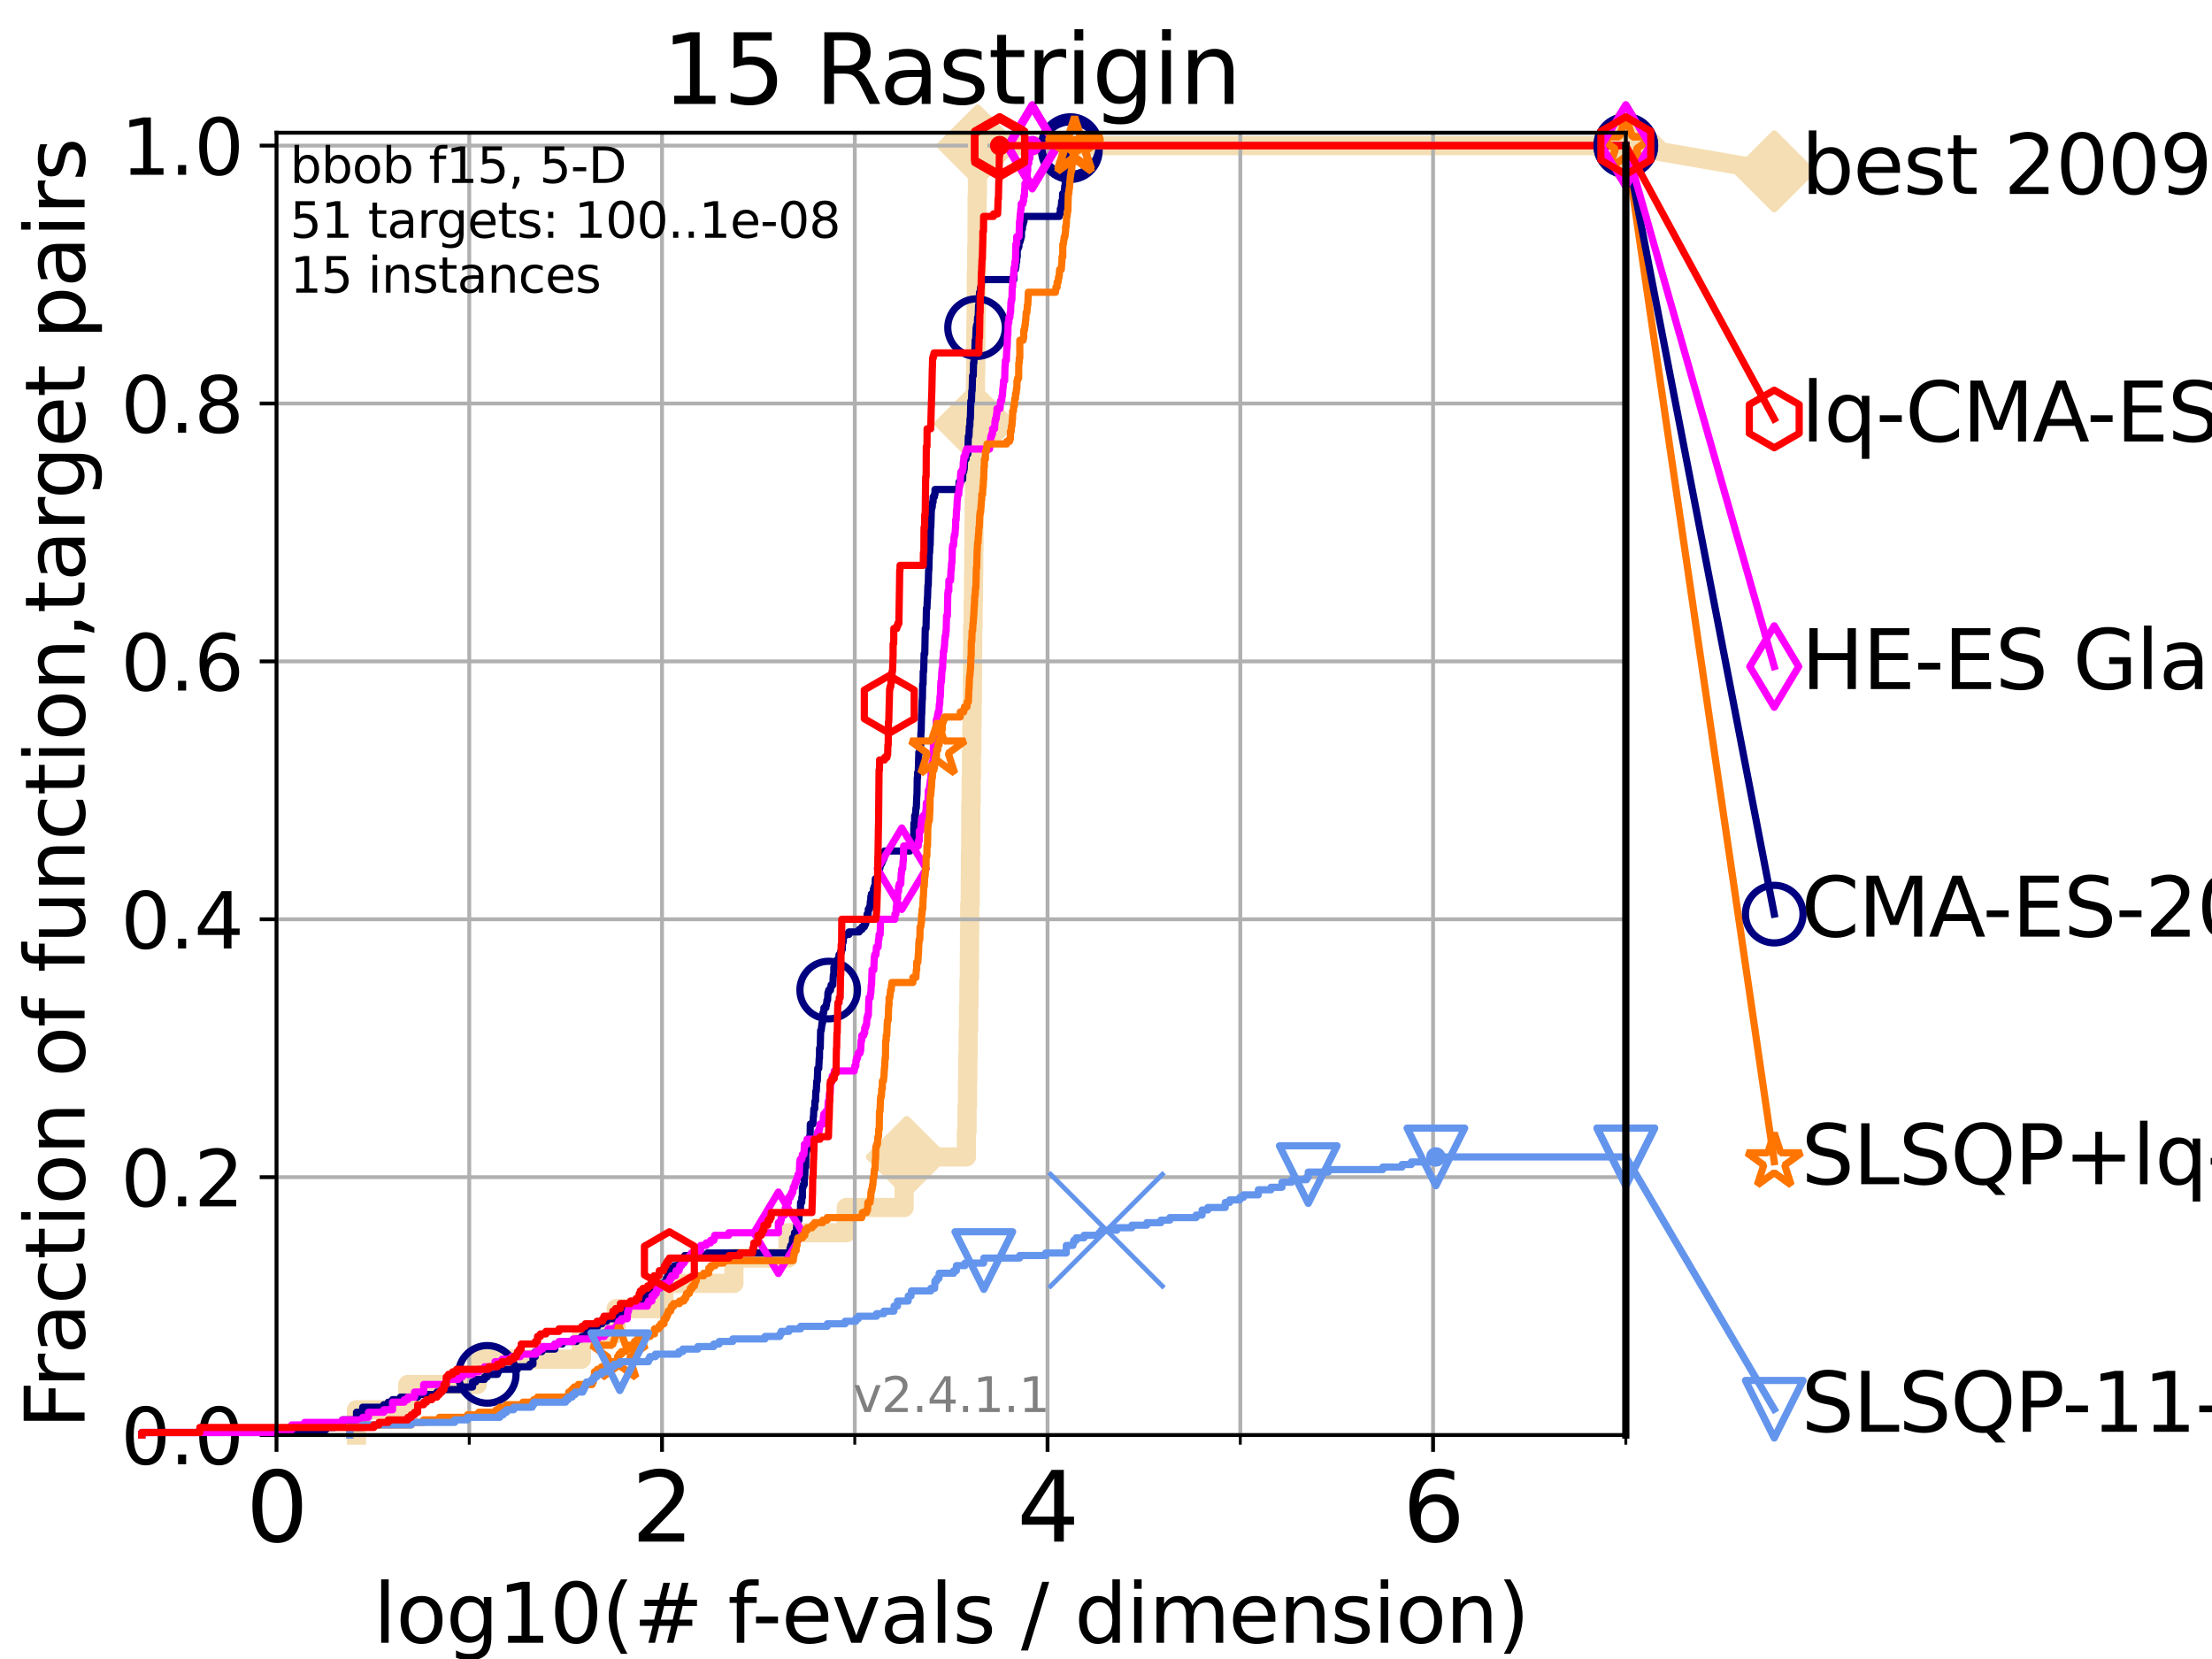 <?xml version="1.0" encoding="utf-8" standalone="no"?>
<!DOCTYPE svg PUBLIC "-//W3C//DTD SVG 1.1//EN"
  "http://www.w3.org/Graphics/SVG/1.1/DTD/svg11.dtd">
<svg height="345.6pt" version="1.1" viewBox="0 0 460.8 345.6" width="460.8pt" xmlns="http://www.w3.org/2000/svg" xmlns:xlink="http://www.w3.org/1999/xlink">
 <defs>
  <style type="text/css">*{stroke-linecap:butt;stroke-linejoin:round;}</style>
 </defs>
 <g id="figure_1">
  <g id="patch_1">
   <path d="M 0 345.6 
L 460.8 345.6 
L 460.8 0 
L 0 0 
z
" style="fill:#ffffff;"/>
  </g>
  <g id="axes_1">
   <g id="patch_2">
    <path d="M 57.6 298.944 
L 338.688 298.944 
L 338.688 27.648 
L 57.6 27.648 
z
" style="fill:#ffffff;"/>
   </g>
   <g id="line2d_1">
    <path d="M 74.263 298.944 
L 74.263 293.677 
L 84.956 293.677 
L 84.956 288.41 
L 99.418 288.41 
L 99.418 283.143 
L 121.128 283.143 
L 121.128 277.877 
L 128.351 277.877 
L 128.351 272.61 
L 138.29 272.61 
L 138.29 267.343 
L 152.885 267.343 
L 152.885 262.076 
L 164.149 262.076 
L 164.149 256.809 
L 176.295 256.809 
L 176.295 251.542 
L 188.352 251.542 
L 188.352 246.275 
L 188.907 246.275 
L 188.907 241.009 
L 201.322 241.009 
L 201.322 235.742 
L 201.451 235.742 
L 201.451 230.475 
L 201.55 230.475 
L 201.55 225.208 
L 201.616 225.208 
L 201.616 219.941 
L 201.683 219.941 
L 201.683 214.674 
L 201.766 214.674 
L 201.766 209.407 
L 201.853 209.407 
L 201.853 204.141 
L 201.932 204.141 
L 201.932 198.874 
L 201.97 198.874 
L 201.97 193.607 
L 202.017 193.607 
L 202.017 188.34 
L 202.119 188.34 
L 202.119 183.073 
L 202.16 183.073 
L 202.16 177.806 
L 202.218 177.806 
L 202.218 172.539 
L 202.245 172.539 
L 202.245 167.272 
L 202.306 167.272 
L 202.306 162.006 
L 202.371 162.006 
L 202.371 156.739 
L 202.439 156.739 
L 202.439 151.472 
L 202.497 151.472 
L 202.497 146.205 
L 202.553 146.205 
L 202.553 140.938 
L 202.603 140.938 
L 202.603 135.671 
L 202.628 135.671 
L 202.628 130.404 
L 202.719 130.404 
L 202.719 125.138 
L 202.795 125.138 
L 202.795 119.871 
L 202.851 119.871 
L 202.851 114.604 
L 202.9 114.604 
L 202.9 109.337 
L 202.939 109.337 
L 202.939 104.07 
L 203.001 104.07 
L 203.001 98.803 
L 203.077 98.803 
L 203.077 93.536 
L 203.091 93.536 
L 203.091 88.27 
L 203.148 88.27 
L 203.148 83.003 
L 203.216 83.003 
L 203.216 77.736 
L 203.271 77.736 
L 203.271 72.469 
L 203.29 72.469 
L 203.29 67.202 
L 203.347 67.202 
L 203.347 61.935 
L 203.389 61.935 
L 203.389 56.668 
L 203.469 56.668 
L 203.469 51.402 
L 203.534 51.402 
L 203.534 46.135 
L 203.55 46.135 
L 203.55 40.868 
L 203.617 40.868 
L 203.617 35.601 
L 203.675 35.601 
L 203.675 30.334 
L 338.688 30.334 
" style="fill:none;stroke:#f5deb3;stroke-linecap:square;stroke-width:4;"/>
   </g>
   <g id="line2d_2">
    <defs>
     <path d="M 0 7.778 
L 7.778 0 
L 0 -7.778 
L -7.778 0 
z
" id="m4be8cb4256" style="stroke:#f5deb3;stroke-linejoin:miter;stroke-width:1.5;"/>
    </defs>
    <g>
     <use style="fill:#f5deb3;stroke:#f5deb3;stroke-linejoin:miter;stroke-width:1.5;" x="188.907" xlink:href="#m4be8cb4256" y="241.009"/>
     <use style="fill:#f5deb3;stroke:#f5deb3;stroke-linejoin:miter;stroke-width:1.5;" x="203.148" xlink:href="#m4be8cb4256" y="88.27"/>
     <use style="fill:#f5deb3;stroke:#f5deb3;stroke-linejoin:miter;stroke-width:1.5;" x="203.675" xlink:href="#m4be8cb4256" y="30.334"/>
     <use style="fill:#f5deb3;stroke:#f5deb3;stroke-linejoin:miter;stroke-width:1.5;" x="203.675" xlink:href="#m4be8cb4256" y="30.334"/>
     <use style="fill:#f5deb3;stroke:#f5deb3;stroke-linejoin:miter;stroke-width:1.5;" x="338.688" xlink:href="#m4be8cb4256" y="30.334"/>
    </g>
   </g>
   <g id="line2d_3">
    <path style="fill:none;stroke:#f5deb3;stroke-linecap:square;stroke-width:4;"/>
    <g/>
   </g>
   <g id="line2d_4">
    <path d="M 338.688 30.334 
L 369.608 35.706 
" style="fill:none;stroke:#f5deb3;stroke-linecap:square;stroke-width:4;"/>
    <g>
     <use style="fill:#f5deb3;stroke:#f5deb3;stroke-linejoin:miter;stroke-width:1.5;" x="338.688" xlink:href="#m4be8cb4256" y="30.334"/>
     <use style="fill:#f5deb3;stroke:#f5deb3;stroke-linejoin:miter;stroke-width:1.5;" x="369.608" xlink:href="#m4be8cb4256" y="35.706"/>
    </g>
   </g>
   <g id="matplotlib.axis_1">
    <g id="xtick_1">
     <g id="line2d_5">
      <path clip-path="url(#pfd35aa1ca7)" d="M 57.6 298.944 
L 57.6 27.648 
" style="fill:none;stroke:#b0b0b0;stroke-linecap:square;stroke-width:0.8;"/>
     </g>
     <g id="line2d_6">
      <defs>
       <path d="M 0 0 
L 0 3.5 
" id="mcec4afe889" style="stroke:#000000;stroke-width:0.8;"/>
      </defs>
      <g>
       <use style="stroke:#000000;stroke-width:0.8;" x="57.6" xlink:href="#mcec4afe889" y="298.944"/>
      </g>
     </g>
     <g id="text_1">
      <!-- 0 -->
      <g transform="translate(51.237 321.141)scale(0.2 -0.2)">
       <defs>
        <path d="M 2034 4250 
Q 1547 4250 1301 3770 
Q 1056 3291 1056 2328 
Q 1056 1369 1301 889 
Q 1547 409 2034 409 
Q 2525 409 2770 889 
Q 3016 1369 3016 2328 
Q 3016 3291 2770 3770 
Q 2525 4250 2034 4250 
z
M 2034 4750 
Q 2819 4750 3233 4129 
Q 3647 3509 3647 2328 
Q 3647 1150 3233 529 
Q 2819 -91 2034 -91 
Q 1250 -91 836 529 
Q 422 1150 422 2328 
Q 422 3509 836 4129 
Q 1250 4750 2034 4750 
z
" id="DejaVuSans-30" transform="scale(0.016)"/>
       </defs>
       <use xlink:href="#DejaVuSans-30"/>
      </g>
     </g>
    </g>
    <g id="xtick_2">
     <g id="line2d_7">
      <path clip-path="url(#pfd35aa1ca7)" d="M 137.911 298.944 
L 137.911 27.648 
" style="fill:none;stroke:#b0b0b0;stroke-linecap:square;stroke-width:0.8;"/>
     </g>
     <g id="line2d_8">
      <g>
       <use style="stroke:#000000;stroke-width:0.8;" x="137.911" xlink:href="#mcec4afe889" y="298.944"/>
      </g>
     </g>
     <g id="text_2">
      <!-- 2 -->
      <g transform="translate(131.548 321.141)scale(0.2 -0.2)">
       <defs>
        <path d="M 1228 531 
L 3431 531 
L 3431 0 
L 469 0 
L 469 531 
Q 828 903 1448 1529 
Q 2069 2156 2228 2338 
Q 2531 2678 2651 2914 
Q 2772 3150 2772 3378 
Q 2772 3750 2511 3984 
Q 2250 4219 1831 4219 
Q 1534 4219 1204 4116 
Q 875 4013 500 3803 
L 500 4441 
Q 881 4594 1212 4672 
Q 1544 4750 1819 4750 
Q 2544 4750 2975 4387 
Q 3406 4025 3406 3419 
Q 3406 3131 3298 2873 
Q 3191 2616 2906 2266 
Q 2828 2175 2409 1742 
Q 1991 1309 1228 531 
z
" id="DejaVuSans-32" transform="scale(0.016)"/>
       </defs>
       <use xlink:href="#DejaVuSans-32"/>
      </g>
     </g>
    </g>
    <g id="xtick_3">
     <g id="line2d_9">
      <path clip-path="url(#pfd35aa1ca7)" d="M 218.222 298.944 
L 218.222 27.648 
" style="fill:none;stroke:#b0b0b0;stroke-linecap:square;stroke-width:0.8;"/>
     </g>
     <g id="line2d_10">
      <g>
       <use style="stroke:#000000;stroke-width:0.8;" x="218.222" xlink:href="#mcec4afe889" y="298.944"/>
      </g>
     </g>
     <g id="text_3">
      <!-- 4 -->
      <g transform="translate(211.859 321.141)scale(0.2 -0.2)">
       <defs>
        <path d="M 2419 4116 
L 825 1625 
L 2419 1625 
L 2419 4116 
z
M 2253 4666 
L 3047 4666 
L 3047 1625 
L 3713 1625 
L 3713 1100 
L 3047 1100 
L 3047 0 
L 2419 0 
L 2419 1100 
L 313 1100 
L 313 1709 
L 2253 4666 
z
" id="DejaVuSans-34" transform="scale(0.016)"/>
       </defs>
       <use xlink:href="#DejaVuSans-34"/>
      </g>
     </g>
    </g>
    <g id="xtick_4">
     <g id="line2d_11">
      <path clip-path="url(#pfd35aa1ca7)" d="M 298.533 298.944 
L 298.533 27.648 
" style="fill:none;stroke:#b0b0b0;stroke-linecap:square;stroke-width:0.8;"/>
     </g>
     <g id="line2d_12">
      <g>
       <use style="stroke:#000000;stroke-width:0.8;" x="298.533" xlink:href="#mcec4afe889" y="298.944"/>
      </g>
     </g>
     <g id="text_4">
      <!-- 6 -->
      <g transform="translate(292.17 321.141)scale(0.2 -0.2)">
       <defs>
        <path d="M 2113 2584 
Q 1688 2584 1439 2293 
Q 1191 2003 1191 1497 
Q 1191 994 1439 701 
Q 1688 409 2113 409 
Q 2538 409 2786 701 
Q 3034 994 3034 1497 
Q 3034 2003 2786 2293 
Q 2538 2584 2113 2584 
z
M 3366 4563 
L 3366 3988 
Q 3128 4100 2886 4159 
Q 2644 4219 2406 4219 
Q 1781 4219 1451 3797 
Q 1122 3375 1075 2522 
Q 1259 2794 1537 2939 
Q 1816 3084 2150 3084 
Q 2853 3084 3261 2657 
Q 3669 2231 3669 1497 
Q 3669 778 3244 343 
Q 2819 -91 2113 -91 
Q 1303 -91 875 529 
Q 447 1150 447 2328 
Q 447 3434 972 4092 
Q 1497 4750 2381 4750 
Q 2619 4750 2861 4703 
Q 3103 4656 3366 4563 
z
" id="DejaVuSans-36" transform="scale(0.016)"/>
       </defs>
       <use xlink:href="#DejaVuSans-36"/>
      </g>
     </g>
    </g>
    <g id="xtick_5">
     <g id="line2d_13">
      <path clip-path="url(#pfd35aa1ca7)" d="M 97.755 298.944 
L 97.755 27.648 
" style="fill:none;stroke:#b0b0b0;stroke-linecap:square;stroke-width:0.8;"/>
     </g>
     <g id="line2d_14">
      <defs>
       <path d="M 0 0 
L 0 2 
" id="me9418d5771" style="stroke:#000000;stroke-width:0.6;"/>
      </defs>
      <g>
       <use style="stroke:#000000;stroke-width:0.6;" x="97.755" xlink:href="#me9418d5771" y="298.944"/>
      </g>
     </g>
    </g>
    <g id="xtick_6">
     <g id="line2d_15">
      <path clip-path="url(#pfd35aa1ca7)" d="M 178.066 298.944 
L 178.066 27.648 
" style="fill:none;stroke:#b0b0b0;stroke-linecap:square;stroke-width:0.8;"/>
     </g>
     <g id="line2d_16">
      <g>
       <use style="stroke:#000000;stroke-width:0.6;" x="178.066" xlink:href="#me9418d5771" y="298.944"/>
      </g>
     </g>
    </g>
    <g id="xtick_7">
     <g id="line2d_17">
      <path clip-path="url(#pfd35aa1ca7)" d="M 258.377 298.944 
L 258.377 27.648 
" style="fill:none;stroke:#b0b0b0;stroke-linecap:square;stroke-width:0.8;"/>
     </g>
     <g id="line2d_18">
      <g>
       <use style="stroke:#000000;stroke-width:0.6;" x="258.377" xlink:href="#me9418d5771" y="298.944"/>
      </g>
     </g>
    </g>
    <g id="xtick_8">
     <g id="line2d_19">
      <path clip-path="url(#pfd35aa1ca7)" d="M 338.688 298.944 
L 338.688 27.648 
" style="fill:none;stroke:#b0b0b0;stroke-linecap:square;stroke-width:0.8;"/>
     </g>
     <g id="line2d_20">
      <g>
       <use style="stroke:#000000;stroke-width:0.6;" x="338.688" xlink:href="#me9418d5771" y="298.944"/>
      </g>
     </g>
    </g>
    <g id="text_5">
     <!-- log10(# f-evals / dimension) -->
     <g transform="translate(77.764 342.218)scale(0.17 -0.17)">
      <defs>
       <path d="M 603 4863 
L 1178 4863 
L 1178 0 
L 603 0 
L 603 4863 
z
" id="DejaVuSans-6c" transform="scale(0.016)"/>
       <path d="M 1959 3097 
Q 1497 3097 1228 2736 
Q 959 2375 959 1747 
Q 959 1119 1226 758 
Q 1494 397 1959 397 
Q 2419 397 2687 759 
Q 2956 1122 2956 1747 
Q 2956 2369 2687 2733 
Q 2419 3097 1959 3097 
z
M 1959 3584 
Q 2709 3584 3137 3096 
Q 3566 2609 3566 1747 
Q 3566 888 3137 398 
Q 2709 -91 1959 -91 
Q 1206 -91 779 398 
Q 353 888 353 1747 
Q 353 2609 779 3096 
Q 1206 3584 1959 3584 
z
" id="DejaVuSans-6f" transform="scale(0.016)"/>
       <path d="M 2906 1791 
Q 2906 2416 2648 2759 
Q 2391 3103 1925 3103 
Q 1463 3103 1205 2759 
Q 947 2416 947 1791 
Q 947 1169 1205 825 
Q 1463 481 1925 481 
Q 2391 481 2648 825 
Q 2906 1169 2906 1791 
z
M 3481 434 
Q 3481 -459 3084 -895 
Q 2688 -1331 1869 -1331 
Q 1566 -1331 1297 -1286 
Q 1028 -1241 775 -1147 
L 775 -588 
Q 1028 -725 1275 -790 
Q 1522 -856 1778 -856 
Q 2344 -856 2625 -561 
Q 2906 -266 2906 331 
L 2906 616 
Q 2728 306 2450 153 
Q 2172 0 1784 0 
Q 1141 0 747 490 
Q 353 981 353 1791 
Q 353 2603 747 3093 
Q 1141 3584 1784 3584 
Q 2172 3584 2450 3431 
Q 2728 3278 2906 2969 
L 2906 3500 
L 3481 3500 
L 3481 434 
z
" id="DejaVuSans-67" transform="scale(0.016)"/>
       <path d="M 794 531 
L 1825 531 
L 1825 4091 
L 703 3866 
L 703 4441 
L 1819 4666 
L 2450 4666 
L 2450 531 
L 3481 531 
L 3481 0 
L 794 0 
L 794 531 
z
" id="DejaVuSans-31" transform="scale(0.016)"/>
       <path d="M 1984 4856 
Q 1566 4138 1362 3434 
Q 1159 2731 1159 2009 
Q 1159 1288 1364 580 
Q 1569 -128 1984 -844 
L 1484 -844 
Q 1016 -109 783 600 
Q 550 1309 550 2009 
Q 550 2706 781 3412 
Q 1013 4119 1484 4856 
L 1984 4856 
z
" id="DejaVuSans-28" transform="scale(0.016)"/>
       <path d="M 3272 2816 
L 2363 2816 
L 2100 1772 
L 3016 1772 
L 3272 2816 
z
M 2803 4594 
L 2478 3297 
L 3391 3297 
L 3719 4594 
L 4219 4594 
L 3897 3297 
L 4872 3297 
L 4872 2816 
L 3775 2816 
L 3519 1772 
L 4513 1772 
L 4513 1294 
L 3397 1294 
L 3072 0 
L 2572 0 
L 2894 1294 
L 1978 1294 
L 1656 0 
L 1153 0 
L 1478 1294 
L 494 1294 
L 494 1772 
L 1594 1772 
L 1856 2816 
L 850 2816 
L 850 3297 
L 1978 3297 
L 2297 4594 
L 2803 4594 
z
" id="DejaVuSans-23" transform="scale(0.016)"/>
       <path id="DejaVuSans-20" transform="scale(0.016)"/>
       <path d="M 2375 4863 
L 2375 4384 
L 1825 4384 
Q 1516 4384 1395 4259 
Q 1275 4134 1275 3809 
L 1275 3500 
L 2222 3500 
L 2222 3053 
L 1275 3053 
L 1275 0 
L 697 0 
L 697 3053 
L 147 3053 
L 147 3500 
L 697 3500 
L 697 3744 
Q 697 4328 969 4595 
Q 1241 4863 1831 4863 
L 2375 4863 
z
" id="DejaVuSans-66" transform="scale(0.016)"/>
       <path d="M 313 2009 
L 1997 2009 
L 1997 1497 
L 313 1497 
L 313 2009 
z
" id="DejaVuSans-2d" transform="scale(0.016)"/>
       <path d="M 3597 1894 
L 3597 1613 
L 953 1613 
Q 991 1019 1311 708 
Q 1631 397 2203 397 
Q 2534 397 2845 478 
Q 3156 559 3463 722 
L 3463 178 
Q 3153 47 2828 -22 
Q 2503 -91 2169 -91 
Q 1331 -91 842 396 
Q 353 884 353 1716 
Q 353 2575 817 3079 
Q 1281 3584 2069 3584 
Q 2775 3584 3186 3129 
Q 3597 2675 3597 1894 
z
M 3022 2063 
Q 3016 2534 2758 2815 
Q 2500 3097 2075 3097 
Q 1594 3097 1305 2825 
Q 1016 2553 972 2059 
L 3022 2063 
z
" id="DejaVuSans-65" transform="scale(0.016)"/>
       <path d="M 191 3500 
L 800 3500 
L 1894 563 
L 2988 3500 
L 3597 3500 
L 2284 0 
L 1503 0 
L 191 3500 
z
" id="DejaVuSans-76" transform="scale(0.016)"/>
       <path d="M 2194 1759 
Q 1497 1759 1228 1600 
Q 959 1441 959 1056 
Q 959 750 1161 570 
Q 1363 391 1709 391 
Q 2188 391 2477 730 
Q 2766 1069 2766 1631 
L 2766 1759 
L 2194 1759 
z
M 3341 1997 
L 3341 0 
L 2766 0 
L 2766 531 
Q 2569 213 2275 61 
Q 1981 -91 1556 -91 
Q 1019 -91 701 211 
Q 384 513 384 1019 
Q 384 1609 779 1909 
Q 1175 2209 1959 2209 
L 2766 2209 
L 2766 2266 
Q 2766 2663 2505 2880 
Q 2244 3097 1772 3097 
Q 1472 3097 1187 3025 
Q 903 2953 641 2809 
L 641 3341 
Q 956 3463 1253 3523 
Q 1550 3584 1831 3584 
Q 2591 3584 2966 3190 
Q 3341 2797 3341 1997 
z
" id="DejaVuSans-61" transform="scale(0.016)"/>
       <path d="M 2834 3397 
L 2834 2853 
Q 2591 2978 2328 3040 
Q 2066 3103 1784 3103 
Q 1356 3103 1142 2972 
Q 928 2841 928 2578 
Q 928 2378 1081 2264 
Q 1234 2150 1697 2047 
L 1894 2003 
Q 2506 1872 2764 1633 
Q 3022 1394 3022 966 
Q 3022 478 2636 193 
Q 2250 -91 1575 -91 
Q 1294 -91 989 -36 
Q 684 19 347 128 
L 347 722 
Q 666 556 975 473 
Q 1284 391 1588 391 
Q 1994 391 2212 530 
Q 2431 669 2431 922 
Q 2431 1156 2273 1281 
Q 2116 1406 1581 1522 
L 1381 1569 
Q 847 1681 609 1914 
Q 372 2147 372 2553 
Q 372 3047 722 3315 
Q 1072 3584 1716 3584 
Q 2034 3584 2315 3537 
Q 2597 3491 2834 3397 
z
" id="DejaVuSans-73" transform="scale(0.016)"/>
       <path d="M 1625 4666 
L 2156 4666 
L 531 -594 
L 0 -594 
L 1625 4666 
z
" id="DejaVuSans-2f" transform="scale(0.016)"/>
       <path d="M 2906 2969 
L 2906 4863 
L 3481 4863 
L 3481 0 
L 2906 0 
L 2906 525 
Q 2725 213 2448 61 
Q 2172 -91 1784 -91 
Q 1150 -91 751 415 
Q 353 922 353 1747 
Q 353 2572 751 3078 
Q 1150 3584 1784 3584 
Q 2172 3584 2448 3432 
Q 2725 3281 2906 2969 
z
M 947 1747 
Q 947 1113 1208 752 
Q 1469 391 1925 391 
Q 2381 391 2643 752 
Q 2906 1113 2906 1747 
Q 2906 2381 2643 2742 
Q 2381 3103 1925 3103 
Q 1469 3103 1208 2742 
Q 947 2381 947 1747 
z
" id="DejaVuSans-64" transform="scale(0.016)"/>
       <path d="M 603 3500 
L 1178 3500 
L 1178 0 
L 603 0 
L 603 3500 
z
M 603 4863 
L 1178 4863 
L 1178 4134 
L 603 4134 
L 603 4863 
z
" id="DejaVuSans-69" transform="scale(0.016)"/>
       <path d="M 3328 2828 
Q 3544 3216 3844 3400 
Q 4144 3584 4550 3584 
Q 5097 3584 5394 3201 
Q 5691 2819 5691 2113 
L 5691 0 
L 5113 0 
L 5113 2094 
Q 5113 2597 4934 2840 
Q 4756 3084 4391 3084 
Q 3944 3084 3684 2787 
Q 3425 2491 3425 1978 
L 3425 0 
L 2847 0 
L 2847 2094 
Q 2847 2600 2669 2842 
Q 2491 3084 2119 3084 
Q 1678 3084 1418 2786 
Q 1159 2488 1159 1978 
L 1159 0 
L 581 0 
L 581 3500 
L 1159 3500 
L 1159 2956 
Q 1356 3278 1631 3431 
Q 1906 3584 2284 3584 
Q 2666 3584 2933 3390 
Q 3200 3197 3328 2828 
z
" id="DejaVuSans-6d" transform="scale(0.016)"/>
       <path d="M 3513 2113 
L 3513 0 
L 2938 0 
L 2938 2094 
Q 2938 2591 2744 2837 
Q 2550 3084 2163 3084 
Q 1697 3084 1428 2787 
Q 1159 2491 1159 1978 
L 1159 0 
L 581 0 
L 581 3500 
L 1159 3500 
L 1159 2956 
Q 1366 3272 1645 3428 
Q 1925 3584 2291 3584 
Q 2894 3584 3203 3211 
Q 3513 2838 3513 2113 
z
" id="DejaVuSans-6e" transform="scale(0.016)"/>
       <path d="M 513 4856 
L 1013 4856 
Q 1481 4119 1714 3412 
Q 1947 2706 1947 2009 
Q 1947 1309 1714 600 
Q 1481 -109 1013 -844 
L 513 -844 
Q 928 -128 1133 580 
Q 1338 1288 1338 2009 
Q 1338 2731 1133 3434 
Q 928 4138 513 4856 
z
" id="DejaVuSans-29" transform="scale(0.016)"/>
      </defs>
      <use xlink:href="#DejaVuSans-6c"/>
      <use x="27.783" xlink:href="#DejaVuSans-6f"/>
      <use x="88.965" xlink:href="#DejaVuSans-67"/>
      <use x="152.441" xlink:href="#DejaVuSans-31"/>
      <use x="216.064" xlink:href="#DejaVuSans-30"/>
      <use x="279.688" xlink:href="#DejaVuSans-28"/>
      <use x="318.701" xlink:href="#DejaVuSans-23"/>
      <use x="402.49" xlink:href="#DejaVuSans-20"/>
      <use x="434.277" xlink:href="#DejaVuSans-66"/>
      <use x="463.982" xlink:href="#DejaVuSans-2d"/>
      <use x="500.066" xlink:href="#DejaVuSans-65"/>
      <use x="561.59" xlink:href="#DejaVuSans-76"/>
      <use x="620.77" xlink:href="#DejaVuSans-61"/>
      <use x="682.049" xlink:href="#DejaVuSans-6c"/>
      <use x="709.832" xlink:href="#DejaVuSans-73"/>
      <use x="761.932" xlink:href="#DejaVuSans-20"/>
      <use x="793.719" xlink:href="#DejaVuSans-2f"/>
      <use x="827.41" xlink:href="#DejaVuSans-20"/>
      <use x="859.197" xlink:href="#DejaVuSans-64"/>
      <use x="922.674" xlink:href="#DejaVuSans-69"/>
      <use x="950.457" xlink:href="#DejaVuSans-6d"/>
      <use x="1047.869" xlink:href="#DejaVuSans-65"/>
      <use x="1109.393" xlink:href="#DejaVuSans-6e"/>
      <use x="1172.771" xlink:href="#DejaVuSans-73"/>
      <use x="1224.871" xlink:href="#DejaVuSans-69"/>
      <use x="1252.654" xlink:href="#DejaVuSans-6f"/>
      <use x="1313.836" xlink:href="#DejaVuSans-6e"/>
      <use x="1377.215" xlink:href="#DejaVuSans-29"/>
     </g>
    </g>
   </g>
   <g id="matplotlib.axis_2">
    <g id="ytick_1">
     <g id="line2d_21">
      <path clip-path="url(#pfd35aa1ca7)" d="M 57.6 298.944 
L 338.688 298.944 
" style="fill:none;stroke:#b0b0b0;stroke-linecap:square;stroke-width:0.8;"/>
     </g>
     <g id="line2d_22">
      <defs>
       <path d="M 0 0 
L -3.5 0 
" id="m6a003722af" style="stroke:#000000;stroke-width:0.8;"/>
      </defs>
      <g>
       <use style="stroke:#000000;stroke-width:0.8;" x="57.6" xlink:href="#m6a003722af" y="298.944"/>
      </g>
     </g>
     <g id="text_6">
      <!-- 0.0 -->
      <g transform="translate(25.155 305.023)scale(0.16 -0.16)">
       <defs>
        <path d="M 684 794 
L 1344 794 
L 1344 0 
L 684 0 
L 684 794 
z
" id="DejaVuSans-2e" transform="scale(0.016)"/>
       </defs>
       <use xlink:href="#DejaVuSans-30"/>
       <use x="63.623" xlink:href="#DejaVuSans-2e"/>
       <use x="95.41" xlink:href="#DejaVuSans-30"/>
      </g>
     </g>
    </g>
    <g id="ytick_2">
     <g id="line2d_23">
      <path clip-path="url(#pfd35aa1ca7)" d="M 57.6 245.222 
L 338.688 245.222 
" style="fill:none;stroke:#b0b0b0;stroke-linecap:square;stroke-width:0.8;"/>
     </g>
     <g id="line2d_24">
      <g>
       <use style="stroke:#000000;stroke-width:0.8;" x="57.6" xlink:href="#m6a003722af" y="245.222"/>
      </g>
     </g>
     <g id="text_7">
      <!-- 0.2 -->
      <g transform="translate(25.155 251.301)scale(0.16 -0.16)">
       <use xlink:href="#DejaVuSans-30"/>
       <use x="63.623" xlink:href="#DejaVuSans-2e"/>
       <use x="95.41" xlink:href="#DejaVuSans-32"/>
      </g>
     </g>
    </g>
    <g id="ytick_3">
     <g id="line2d_25">
      <path clip-path="url(#pfd35aa1ca7)" d="M 57.6 191.5 
L 338.688 191.5 
" style="fill:none;stroke:#b0b0b0;stroke-linecap:square;stroke-width:0.8;"/>
     </g>
     <g id="line2d_26">
      <g>
       <use style="stroke:#000000;stroke-width:0.8;" x="57.6" xlink:href="#m6a003722af" y="191.5"/>
      </g>
     </g>
     <g id="text_8">
      <!-- 0.4 -->
      <g transform="translate(25.155 197.579)scale(0.16 -0.16)">
       <use xlink:href="#DejaVuSans-30"/>
       <use x="63.623" xlink:href="#DejaVuSans-2e"/>
       <use x="95.41" xlink:href="#DejaVuSans-34"/>
      </g>
     </g>
    </g>
    <g id="ytick_4">
     <g id="line2d_27">
      <path clip-path="url(#pfd35aa1ca7)" d="M 57.6 137.778 
L 338.688 137.778 
" style="fill:none;stroke:#b0b0b0;stroke-linecap:square;stroke-width:0.8;"/>
     </g>
     <g id="line2d_28">
      <g>
       <use style="stroke:#000000;stroke-width:0.8;" x="57.6" xlink:href="#m6a003722af" y="137.778"/>
      </g>
     </g>
     <g id="text_9">
      <!-- 0.6 -->
      <g transform="translate(25.155 143.857)scale(0.16 -0.16)">
       <use xlink:href="#DejaVuSans-30"/>
       <use x="63.623" xlink:href="#DejaVuSans-2e"/>
       <use x="95.41" xlink:href="#DejaVuSans-36"/>
      </g>
     </g>
    </g>
    <g id="ytick_5">
     <g id="line2d_29">
      <path clip-path="url(#pfd35aa1ca7)" d="M 57.6 84.056 
L 338.688 84.056 
" style="fill:none;stroke:#b0b0b0;stroke-linecap:square;stroke-width:0.8;"/>
     </g>
     <g id="line2d_30">
      <g>
       <use style="stroke:#000000;stroke-width:0.8;" x="57.6" xlink:href="#m6a003722af" y="84.056"/>
      </g>
     </g>
     <g id="text_10">
      <!-- 0.8 -->
      <g transform="translate(25.155 90.135)scale(0.16 -0.16)">
       <defs>
        <path d="M 2034 2216 
Q 1584 2216 1326 1975 
Q 1069 1734 1069 1313 
Q 1069 891 1326 650 
Q 1584 409 2034 409 
Q 2484 409 2743 651 
Q 3003 894 3003 1313 
Q 3003 1734 2745 1975 
Q 2488 2216 2034 2216 
z
M 1403 2484 
Q 997 2584 770 2862 
Q 544 3141 544 3541 
Q 544 4100 942 4425 
Q 1341 4750 2034 4750 
Q 2731 4750 3128 4425 
Q 3525 4100 3525 3541 
Q 3525 3141 3298 2862 
Q 3072 2584 2669 2484 
Q 3125 2378 3379 2068 
Q 3634 1759 3634 1313 
Q 3634 634 3220 271 
Q 2806 -91 2034 -91 
Q 1263 -91 848 271 
Q 434 634 434 1313 
Q 434 1759 690 2068 
Q 947 2378 1403 2484 
z
M 1172 3481 
Q 1172 3119 1398 2916 
Q 1625 2713 2034 2713 
Q 2441 2713 2670 2916 
Q 2900 3119 2900 3481 
Q 2900 3844 2670 4047 
Q 2441 4250 2034 4250 
Q 1625 4250 1398 4047 
Q 1172 3844 1172 3481 
z
" id="DejaVuSans-38" transform="scale(0.016)"/>
       </defs>
       <use xlink:href="#DejaVuSans-30"/>
       <use x="63.623" xlink:href="#DejaVuSans-2e"/>
       <use x="95.41" xlink:href="#DejaVuSans-38"/>
      </g>
     </g>
    </g>
    <g id="ytick_6">
     <g id="line2d_31">
      <path clip-path="url(#pfd35aa1ca7)" d="M 57.6 30.334 
L 338.688 30.334 
" style="fill:none;stroke:#b0b0b0;stroke-linecap:square;stroke-width:0.8;"/>
     </g>
     <g id="line2d_32">
      <g>
       <use style="stroke:#000000;stroke-width:0.8;" x="57.6" xlink:href="#m6a003722af" y="30.334"/>
      </g>
     </g>
     <g id="text_11">
      <!-- 1.0 -->
      <g transform="translate(25.155 36.413)scale(0.16 -0.16)">
       <use xlink:href="#DejaVuSans-31"/>
       <use x="63.623" xlink:href="#DejaVuSans-2e"/>
       <use x="95.41" xlink:href="#DejaVuSans-30"/>
      </g>
     </g>
    </g>
    <g id="text_12">
     <!-- Fraction of function,target pairs -->
     <g transform="translate(17.62 297.681)rotate(-90)scale(0.17 -0.17)">
      <defs>
       <path d="M 628 4666 
L 3309 4666 
L 3309 4134 
L 1259 4134 
L 1259 2759 
L 3109 2759 
L 3109 2228 
L 1259 2228 
L 1259 0 
L 628 0 
L 628 4666 
z
" id="DejaVuSans-46" transform="scale(0.016)"/>
       <path d="M 2631 2963 
Q 2534 3019 2420 3045 
Q 2306 3072 2169 3072 
Q 1681 3072 1420 2755 
Q 1159 2438 1159 1844 
L 1159 0 
L 581 0 
L 581 3500 
L 1159 3500 
L 1159 2956 
Q 1341 3275 1631 3429 
Q 1922 3584 2338 3584 
Q 2397 3584 2469 3576 
Q 2541 3569 2628 3553 
L 2631 2963 
z
" id="DejaVuSans-72" transform="scale(0.016)"/>
       <path d="M 3122 3366 
L 3122 2828 
Q 2878 2963 2633 3030 
Q 2388 3097 2138 3097 
Q 1578 3097 1268 2742 
Q 959 2388 959 1747 
Q 959 1106 1268 751 
Q 1578 397 2138 397 
Q 2388 397 2633 464 
Q 2878 531 3122 666 
L 3122 134 
Q 2881 22 2623 -34 
Q 2366 -91 2075 -91 
Q 1284 -91 818 406 
Q 353 903 353 1747 
Q 353 2603 823 3093 
Q 1294 3584 2113 3584 
Q 2378 3584 2631 3529 
Q 2884 3475 3122 3366 
z
" id="DejaVuSans-63" transform="scale(0.016)"/>
       <path d="M 1172 4494 
L 1172 3500 
L 2356 3500 
L 2356 3053 
L 1172 3053 
L 1172 1153 
Q 1172 725 1289 603 
Q 1406 481 1766 481 
L 2356 481 
L 2356 0 
L 1766 0 
Q 1100 0 847 248 
Q 594 497 594 1153 
L 594 3053 
L 172 3053 
L 172 3500 
L 594 3500 
L 594 4494 
L 1172 4494 
z
" id="DejaVuSans-74" transform="scale(0.016)"/>
       <path d="M 544 1381 
L 544 3500 
L 1119 3500 
L 1119 1403 
Q 1119 906 1312 657 
Q 1506 409 1894 409 
Q 2359 409 2629 706 
Q 2900 1003 2900 1516 
L 2900 3500 
L 3475 3500 
L 3475 0 
L 2900 0 
L 2900 538 
Q 2691 219 2414 64 
Q 2138 -91 1772 -91 
Q 1169 -91 856 284 
Q 544 659 544 1381 
z
M 1991 3584 
L 1991 3584 
z
" id="DejaVuSans-75" transform="scale(0.016)"/>
       <path d="M 750 794 
L 1409 794 
L 1409 256 
L 897 -744 
L 494 -744 
L 750 256 
L 750 794 
z
" id="DejaVuSans-2c" transform="scale(0.016)"/>
       <path d="M 1159 525 
L 1159 -1331 
L 581 -1331 
L 581 3500 
L 1159 3500 
L 1159 2969 
Q 1341 3281 1617 3432 
Q 1894 3584 2278 3584 
Q 2916 3584 3314 3078 
Q 3713 2572 3713 1747 
Q 3713 922 3314 415 
Q 2916 -91 2278 -91 
Q 1894 -91 1617 61 
Q 1341 213 1159 525 
z
M 3116 1747 
Q 3116 2381 2855 2742 
Q 2594 3103 2138 3103 
Q 1681 3103 1420 2742 
Q 1159 2381 1159 1747 
Q 1159 1113 1420 752 
Q 1681 391 2138 391 
Q 2594 391 2855 752 
Q 3116 1113 3116 1747 
z
" id="DejaVuSans-70" transform="scale(0.016)"/>
      </defs>
      <use xlink:href="#DejaVuSans-46"/>
      <use x="50.27" xlink:href="#DejaVuSans-72"/>
      <use x="91.383" xlink:href="#DejaVuSans-61"/>
      <use x="152.662" xlink:href="#DejaVuSans-63"/>
      <use x="207.643" xlink:href="#DejaVuSans-74"/>
      <use x="246.852" xlink:href="#DejaVuSans-69"/>
      <use x="274.635" xlink:href="#DejaVuSans-6f"/>
      <use x="335.816" xlink:href="#DejaVuSans-6e"/>
      <use x="399.195" xlink:href="#DejaVuSans-20"/>
      <use x="430.982" xlink:href="#DejaVuSans-6f"/>
      <use x="492.164" xlink:href="#DejaVuSans-66"/>
      <use x="527.369" xlink:href="#DejaVuSans-20"/>
      <use x="559.156" xlink:href="#DejaVuSans-66"/>
      <use x="594.361" xlink:href="#DejaVuSans-75"/>
      <use x="657.74" xlink:href="#DejaVuSans-6e"/>
      <use x="721.119" xlink:href="#DejaVuSans-63"/>
      <use x="776.1" xlink:href="#DejaVuSans-74"/>
      <use x="815.309" xlink:href="#DejaVuSans-69"/>
      <use x="843.092" xlink:href="#DejaVuSans-6f"/>
      <use x="904.273" xlink:href="#DejaVuSans-6e"/>
      <use x="967.652" xlink:href="#DejaVuSans-2c"/>
      <use x="999.439" xlink:href="#DejaVuSans-74"/>
      <use x="1038.648" xlink:href="#DejaVuSans-61"/>
      <use x="1099.928" xlink:href="#DejaVuSans-72"/>
      <use x="1139.291" xlink:href="#DejaVuSans-67"/>
      <use x="1202.768" xlink:href="#DejaVuSans-65"/>
      <use x="1264.291" xlink:href="#DejaVuSans-74"/>
      <use x="1303.5" xlink:href="#DejaVuSans-20"/>
      <use x="1335.287" xlink:href="#DejaVuSans-70"/>
      <use x="1398.764" xlink:href="#DejaVuSans-61"/>
      <use x="1460.043" xlink:href="#DejaVuSans-69"/>
      <use x="1487.826" xlink:href="#DejaVuSans-72"/>
      <use x="1528.939" xlink:href="#DejaVuSans-73"/>
     </g>
    </g>
   </g>
   <g id="line2d_33">
    <defs>
     <path d="M 0 1.5 
C 0.398 1.5 0.779 1.342 1.061 1.061 
C 1.342 0.779 1.5 0.398 1.5 0 
C 1.5 -0.398 1.342 -0.779 1.061 -1.061 
C 0.779 -1.342 0.398 -1.5 0 -1.5 
C -0.398 -1.5 -0.779 -1.342 -1.061 -1.061 
C -1.342 -0.779 -1.5 -0.398 -1.5 0 
C -1.5 0.398 -1.342 0.779 -1.061 1.061 
C -0.779 1.342 -0.398 1.5 0 1.5 
z
" id="m383672af4a" style="stroke:#f5deb3;"/>
    </defs>
    <g>
     <use style="fill:#f5deb3;stroke:#f5deb3;" x="203.675" xlink:href="#m383672af4a" y="30.334"/>
     <use style="fill:#f5deb3;stroke:#f5deb3;" x="203.675" xlink:href="#m383672af4a" y="30.334"/>
    </g>
   </g>
   <g id="line2d_34">
    <defs>
     <path d="M 0 1.5 
C 0.398 1.5 0.779 1.342 1.061 1.061 
C 1.342 0.779 1.5 0.398 1.5 0 
C 1.5 -0.398 1.342 -0.779 1.061 -1.061 
C 0.779 -1.342 0.398 -1.5 0 -1.5 
C -0.398 -1.5 -0.779 -1.342 -1.061 -1.061 
C -1.342 -0.779 -1.5 -0.398 -1.5 0 
C -1.5 0.398 -1.342 0.779 -1.061 1.061 
C -0.779 1.342 -0.398 1.5 0 1.5 
z
" id="m04b4e656e2" style="stroke:#000080;"/>
    </defs>
    <g>
     <use style="fill:#000080;stroke:#000080;" x="222.971" xlink:href="#m04b4e656e2" y="30.334"/>
     <use style="fill:#000080;stroke:#000080;" x="222.971" xlink:href="#m04b4e656e2" y="30.334"/>
    </g>
   </g>
   <g id="line2d_35">
    <path d="M 29.533 298.944 
L 29.533 298.417 
L 65.797 298.417 
L 65.797 297.891 
L 67.851 297.891 
L 67.851 297.364 
L 69.688 297.364 
L 69.688 296.837 
L 71.35 296.837 
L 71.35 295.784 
L 74.263 295.784 
L 74.263 294.204 
L 75.556 294.204 
L 75.556 293.15 
L 79.939 293.15 
L 79.939 292.624 
L 80.881 292.624 
L 80.881 292.097 
L 81.776 292.097 
L 81.776 291.57 
L 83.438 291.57 
L 83.438 291.044 
L 87.01 291.044 
L 87.01 290.517 
L 91.03 290.517 
L 91.03 289.99 
L 92.027 289.99 
L 92.027 289.464 
L 95.918 289.464 
L 95.918 288.937 
L 98.439 288.937 
L 98.439 287.884 
L 99.098 287.884 
L 99.098 287.357 
L 100.935 287.357 
L 100.935 286.83 
L 101.507 286.83 
L 101.507 286.304 
L 103.623 286.304 
L 103.623 285.777 
L 103.871 285.777 
L 103.871 285.25 
L 107.811 285.25 
L 107.811 284.723 
L 110.359 284.723 
L 110.359 284.197 
L 111.023 284.197 
L 111.023 282.617 
L 111.506 282.617 
L 111.506 281.563 
L 112.877 281.563 
L 112.877 281.037 
L 115.586 281.037 
L 115.586 279.983 
L 117.145 279.983 
L 117.145 279.457 
L 120.094 279.457 
L 120.094 278.93 
L 121.219 278.93 
L 121.219 278.403 
L 122.191 278.403 
L 122.191 276.823 
L 122.362 276.823 
L 122.362 276.296 
L 124.52 276.296 
L 124.52 275.77 
L 125.399 275.77 
L 125.399 275.243 
L 126.372 275.243 
L 126.372 274.716 
L 128.047 274.716 
L 128.047 274.19 
L 128.768 274.19 
L 128.768 273.663 
L 129.291 273.663 
L 129.291 273.136 
L 129.964 273.136 
L 129.964 272.61 
L 130.875 272.61 
L 130.875 272.083 
L 131.541 272.083 
L 131.541 271.556 
L 133.171 271.556 
L 133.171 271.03 
L 133.443 271.03 
L 133.443 270.503 
L 134.106 270.503 
L 134.106 269.976 
L 134.745 269.976 
L 134.745 269.45 
L 135.199 269.45 
L 135.199 268.923 
L 136.228 268.923 
L 136.228 268.396 
L 136.343 268.396 
L 136.343 267.87 
L 138.119 267.87 
L 138.119 267.343 
L 138.662 267.343 
L 138.662 266.816 
L 138.861 266.816 
L 138.861 266.289 
L 139.156 266.289 
L 139.156 265.236 
L 139.382 265.236 
L 139.382 264.709 
L 139.918 264.709 
L 139.918 264.183 
L 140.529 264.183 
L 140.529 263.656 
L 141.634 263.656 
L 141.634 263.129 
L 142.325 263.129 
L 142.325 262.603 
L 142.62 262.603 
L 142.647 261.549 
L 147.369 261.549 
L 147.369 261.023 
L 164.501 261.023 
L 164.585 259.969 
L 164.743 259.969 
L 164.743 259.443 
L 165.018 259.443 
L 165.12 257.862 
L 165.469 257.862 
L 165.512 256.809 
L 165.88 256.809 
L 165.964 255.229 
L 166.145 255.229 
L 166.145 254.176 
L 166.433 254.176 
L 166.487 252.596 
L 166.743 252.596 
L 166.776 250.489 
L 167.014 250.489 
L 167.034 249.436 
L 167.152 249.436 
L 167.158 247.329 
L 167.301 247.329 
L 167.301 246.802 
L 167.532 246.802 
L 167.571 244.695 
L 167.659 244.695 
L 167.71 243.115 
L 167.848 243.115 
L 167.886 239.955 
L 167.986 239.955 
L 167.986 239.428 
L 168.208 239.428 
L 168.208 238.902 
L 168.324 238.902 
L 168.324 238.375 
L 168.494 238.375 
L 168.591 237.322 
L 168.621 237.322 
L 168.621 236.795 
L 168.764 236.795 
L 168.8 234.162 
L 169.337 234.162 
L 169.435 232.582 
L 169.475 232.582 
L 169.537 231.001 
L 169.724 231.001 
L 169.752 229.421 
L 169.886 229.421 
L 169.948 227.315 
L 170.047 227.315 
L 170.152 225.208 
L 170.256 225.208 
L 170.349 222.575 
L 170.564 222.575 
L 170.655 220.468 
L 170.709 220.468 
L 170.73 218.361 
L 170.873 218.361 
L 170.952 214.674 
L 171.077 214.674 
L 171.181 213.621 
L 171.222 213.621 
L 171.222 213.094 
L 171.356 213.094 
L 171.428 210.987 
L 171.59 210.987 
L 171.646 209.934 
L 172.054 209.934 
L 172.054 209.407 
L 172.167 209.407 
L 172.274 208.354 
L 172.405 208.354 
L 172.473 206.774 
L 172.635 206.774 
L 172.635 206.247 
L 173.007 206.247 
L 173.007 205.721 
L 173.124 205.721 
L 173.124 205.194 
L 173.49 205.194 
L 173.599 203.087 
L 173.702 203.087 
L 173.702 201.507 
L 174.383 201.507 
L 174.396 199.927 
L 174.72 199.927 
L 174.796 198.874 
L 175.084 198.874 
L 175.084 198.347 
L 175.265 198.347 
L 175.265 197.82 
L 175.46 197.82 
L 175.505 196.24 
L 175.674 196.24 
L 175.678 195.187 
L 175.853 195.187 
L 175.853 194.66 
L 176.853 194.66 
L 176.853 194.133 
L 179 194.133 
L 179 193.607 
L 179.582 193.607 
L 179.582 193.08 
L 180.064 193.08 
L 180.064 192.553 
L 180.327 192.553 
L 180.327 192.027 
L 180.452 192.027 
L 180.452 191.5 
L 180.631 191.5 
L 180.631 190.447 
L 180.846 190.447 
L 180.885 189.393 
L 181.138 189.393 
L 181.138 188.867 
L 181.257 188.867 
L 181.301 187.813 
L 181.385 187.813 
L 181.414 186.76 
L 181.526 186.76 
L 181.526 186.233 
L 181.93 186.233 
L 181.958 185.18 
L 182.127 185.18 
L 182.127 184.653 
L 182.309 184.653 
L 182.35 183.073 
L 182.818 183.073 
L 182.889 181.493 
L 182.94 181.493 
L 182.94 180.966 
L 183.284 180.966 
L 183.284 180.44 
L 183.403 180.44 
L 183.403 179.913 
L 183.691 179.913 
L 183.691 179.386 
L 183.899 179.386 
L 183.899 178.86 
L 184.157 178.86 
L 184.26 177.28 
L 189.562 177.28 
L 189.562 176.753 
L 190.019 176.753 
L 190.093 175.699 
L 190.293 175.699 
L 190.393 171.486 
L 190.52 171.486 
L 190.542 169.906 
L 190.702 169.906 
L 190.806 168.326 
L 190.885 168.326 
L 190.989 165.692 
L 191.02 165.692 
L 191.085 162.006 
L 191.146 162.006 
L 191.152 160.952 
L 191.29 160.952 
L 191.394 157.265 
L 191.404 157.265 
L 191.404 156.739 
L 191.648 156.739 
L 191.648 156.212 
L 191.759 156.212 
L 191.845 152.525 
L 191.892 152.525 
L 191.977 148.838 
L 192.004 148.838 
L 192.115 145.678 
L 192.149 145.678 
L 192.208 142.518 
L 192.295 142.518 
L 192.33 139.885 
L 192.421 139.885 
L 192.508 136.198 
L 192.648 136.198 
L 192.747 130.931 
L 192.909 130.931 
L 192.995 126.718 
L 193.101 126.718 
L 193.185 124.611 
L 193.22 124.611 
L 193.299 121.977 
L 193.372 121.977 
L 193.447 118.817 
L 193.492 118.817 
L 193.596 115.131 
L 193.655 115.131 
L 193.715 113.55 
L 193.77 113.55 
L 193.851 109.864 
L 193.91 109.864 
L 194.015 106.177 
L 194.064 106.177 
L 194.064 105.65 
L 194.2 105.65 
L 194.258 104.597 
L 194.382 104.597 
L 194.382 103.543 
L 194.64 103.543 
L 194.64 103.017 
L 194.766 103.017 
L 194.778 101.963 
L 199.724 101.963 
L 199.796 100.383 
L 200.151 100.383 
L 200.151 99.857 
L 200.545 99.857 
L 200.563 98.277 
L 200.758 98.277 
L 200.758 97.75 
L 200.869 97.75 
L 200.948 95.643 
L 201.247 95.643 
L 201.339 94.59 
L 201.62 94.59 
L 201.717 90.903 
L 201.847 90.903 
L 201.942 88.796 
L 202.032 88.796 
L 202.071 87.216 
L 202.146 87.216 
L 202.24 83.529 
L 202.38 83.529 
L 202.441 81.423 
L 202.514 81.423 
L 202.6 78.263 
L 202.747 78.263 
L 202.803 75.629 
L 202.876 75.629 
L 202.957 73.522 
L 203.07 73.522 
L 203.143 70.889 
L 203.249 70.889 
L 203.35 68.255 
L 203.44 68.255 
L 203.44 67.729 
L 203.599 67.729 
L 203.65 66.149 
L 203.765 66.149 
L 203.862 63.515 
L 203.934 63.515 
L 204.026 61.409 
L 204.069 61.409 
L 204.069 60.882 
L 204.192 60.882 
L 204.29 59.829 
L 204.398 59.829 
L 204.473 58.248 
L 211.213 58.248 
L 211.213 56.142 
L 211.522 56.142 
L 211.522 55.615 
L 211.634 55.615 
L 211.672 54.562 
L 211.789 54.562 
L 211.803 53.508 
L 211.91 53.508 
L 211.91 51.928 
L 212.056 51.928 
L 212.056 51.402 
L 212.26 51.402 
L 212.297 50.348 
L 212.505 50.348 
L 212.505 49.821 
L 212.663 49.821 
L 212.663 49.295 
L 212.793 49.295 
L 212.804 47.715 
L 212.98 47.715 
L 213.043 46.661 
L 213.178 46.661 
L 213.178 46.135 
L 213.315 46.135 
L 213.315 45.081 
L 220.681 45.081 
L 220.681 44.555 
L 220.883 44.555 
L 220.883 43.501 
L 221.016 43.501 
L 221.125 42.448 
L 221.154 42.448 
L 221.154 41.921 
L 221.318 41.921 
L 221.365 40.341 
L 221.654 40.341 
L 221.763 39.288 
L 221.796 39.288 
L 221.796 38.761 
L 221.909 38.761 
L 221.909 37.181 
L 222.108 37.181 
L 222.146 36.128 
L 222.236 36.128 
L 222.313 34.021 
L 222.392 34.021 
L 222.392 32.968 
L 222.781 32.968 
L 222.892 31.914 
L 222.919 31.914 
L 222.971 30.334 
L 338.688 30.334 
L 338.688 30.334 
" style="fill:none;stroke:#000080;stroke-linecap:square;stroke-width:1.5;"/>
   </g>
   <g id="line2d_36">
    <defs>
     <path d="M 0 6 
C 1.591 6 3.117 5.368 4.243 4.243 
C 5.368 3.117 6 1.591 6 0 
C 6 -1.591 5.368 -3.117 4.243 -4.243 
C 3.117 -5.368 1.591 -6 0 -6 
C -1.591 -6 -3.117 -5.368 -4.243 -4.243 
C -5.368 -3.117 -6 -1.591 -6 0 
C -6 1.591 -5.368 3.117 -4.243 4.243 
C -3.117 5.368 -1.591 6 0 6 
z
" id="mac857828b4" style="stroke:#000080;stroke-width:1.5;"/>
    </defs>
    <g>
     <use style="fill-opacity:0;stroke:#000080;stroke-width:1.5;" x="101.507" xlink:href="#mac857828b4" y="286.304"/>
     <use style="fill-opacity:0;stroke:#000080;stroke-width:1.5;" x="172.635" xlink:href="#mac857828b4" y="206.247"/>
     <use style="fill-opacity:0;stroke:#000080;stroke-width:1.5;" x="203.44" xlink:href="#mac857828b4" y="68.255"/>
     <use style="fill-opacity:0;stroke:#000080;stroke-width:1.5;" x="222.971" xlink:href="#mac857828b4" y="31.387"/>
     <use style="fill-opacity:0;stroke:#000080;stroke-width:1.5;" x="222.971" xlink:href="#mac857828b4" y="30.334"/>
     <use style="fill-opacity:0;stroke:#000080;stroke-width:1.5;" x="338.688" xlink:href="#mac857828b4" y="30.334"/>
    </g>
   </g>
   <g id="line2d_37">
    <path style="fill:none;stroke:#000080;stroke-linecap:square;stroke-width:1.5;"/>
    <g/>
   </g>
   <g id="line2d_38">
    <defs>
     <path d="M 0 1.5 
C 0.398 1.5 0.779 1.342 1.061 1.061 
C 1.342 0.779 1.5 0.398 1.5 0 
C 1.5 -0.398 1.342 -0.779 1.061 -1.061 
C 0.779 -1.342 0.398 -1.5 0 -1.5 
C -0.398 -1.5 -0.779 -1.342 -1.061 -1.061 
C -1.342 -0.779 -1.5 -0.398 -1.5 0 
C -1.5 0.398 -1.342 0.779 -1.061 1.061 
C -0.779 1.342 -0.398 1.5 0 1.5 
z
" id="mcd29191214" style="stroke:#ff00ff;"/>
    </defs>
    <g>
     <use style="fill:#ff00ff;stroke:#ff00ff;" x="215.036" xlink:href="#mcd29191214" y="30.334"/>
     <use style="fill:#ff00ff;stroke:#ff00ff;" x="215.036" xlink:href="#mcd29191214" y="30.334"/>
    </g>
   </g>
   <g id="line2d_39">
    <path d="M 29.533 298.944 
L 29.533 298.417 
L 57.6 298.417 
L 57.6 297.891 
L 60.78 297.891 
L 60.78 296.837 
L 63.468 296.837 
L 63.468 296.311 
L 71.35 296.311 
L 71.35 295.784 
L 75.556 295.784 
L 75.556 295.257 
L 76.759 295.257 
L 76.759 294.204 
L 79.939 294.204 
L 79.939 293.677 
L 81.776 293.677 
L 81.776 292.097 
L 84.213 292.097 
L 84.213 291.57 
L 84.956 291.57 
L 84.956 291.044 
L 86.351 291.044 
L 86.351 289.99 
L 88.256 289.99 
L 88.256 288.41 
L 92.969 288.41 
L 92.969 287.357 
L 95.526 287.357 
L 95.526 286.83 
L 96.301 286.83 
L 96.301 286.304 
L 98.439 286.304 
L 98.439 285.777 
L 99.732 285.777 
L 99.732 285.25 
L 100.935 285.25 
L 100.935 284.723 
L 103.118 284.723 
L 103.118 283.67 
L 104.592 283.67 
L 104.592 283.143 
L 106.594 283.143 
L 106.594 282.617 
L 108.389 282.617 
L 108.389 282.09 
L 111.663 282.09 
L 111.663 281.563 
L 112.281 281.563 
L 112.281 281.037 
L 113.023 281.037 
L 113.023 280.51 
L 115.586 280.51 
L 115.586 279.983 
L 116.443 279.983 
L 116.443 279.457 
L 119.402 279.457 
L 119.402 278.93 
L 124.52 278.93 
L 124.52 278.403 
L 125.892 278.403 
L 125.892 277.877 
L 126.372 277.877 
L 126.372 277.35 
L 126.707 277.35 
L 126.707 276.823 
L 128.291 276.823 
L 128.291 276.296 
L 128.65 276.296 
L 128.65 275.77 
L 128.886 275.77 
L 128.886 275.243 
L 129.461 275.243 
L 129.461 274.716 
L 130.665 274.716 
L 130.77 273.136 
L 130.927 273.136 
L 130.979 272.083 
L 134.87 272.083 
L 134.87 271.556 
L 135.077 271.556 
L 135.077 271.03 
L 135.8 271.03 
L 135.8 269.976 
L 136.304 269.976 
L 136.304 269.45 
L 136.72 269.45 
L 136.72 268.923 
L 136.832 268.923 
L 136.832 268.396 
L 137.487 268.396 
L 137.487 267.87 
L 138.426 267.87 
L 138.426 267.343 
L 139.317 267.343 
L 139.317 266.816 
L 139.573 266.816 
L 139.573 266.289 
L 139.887 266.289 
L 139.887 265.763 
L 140.708 265.763 
L 140.708 265.236 
L 140.827 265.236 
L 140.827 264.709 
L 141.464 264.709 
L 141.464 264.183 
L 141.606 264.183 
L 141.606 263.656 
L 141.997 263.656 
L 141.997 263.129 
L 142.486 263.129 
L 142.486 262.603 
L 142.805 262.603 
L 142.805 262.076 
L 143.654 262.076 
L 143.654 261.549 
L 144.026 261.549 
L 144.026 261.023 
L 145.599 261.023 
L 145.599 260.496 
L 145.976 260.496 
L 145.976 259.443 
L 147.124 259.443 
L 147.124 258.916 
L 148.025 258.916 
L 148.025 258.389 
L 148.715 258.389 
L 148.715 257.862 
L 148.883 257.862 
L 148.883 257.336 
L 151.803 257.336 
L 151.803 256.809 
L 162.148 256.809 
L 162.148 254.702 
L 162.602 254.702 
L 162.602 254.176 
L 162.746 254.176 
L 162.746 253.649 
L 162.871 253.649 
L 162.871 253.122 
L 163.461 253.122 
L 163.461 252.596 
L 163.598 252.596 
L 163.598 251.542 
L 163.733 251.542 
L 163.733 251.016 
L 163.867 251.016 
L 163.867 250.489 
L 164.264 250.489 
L 164.264 249.436 
L 164.653 249.436 
L 164.653 248.909 
L 164.907 248.909 
L 164.907 248.382 
L 165.157 248.382 
L 165.245 247.329 
L 165.526 247.329 
L 165.526 246.802 
L 165.647 246.802 
L 165.647 246.275 
L 165.887 246.275 
L 165.887 245.749 
L 166.055 245.749 
L 166.055 245.222 
L 166.221 245.222 
L 166.221 244.695 
L 166.521 244.695 
L 166.588 242.062 
L 166.682 242.062 
L 166.682 241.535 
L 167.04 241.535 
L 167.04 241.009 
L 167.152 241.009 
L 167.152 240.482 
L 167.481 240.482 
L 167.571 238.375 
L 168.122 238.375 
L 168.122 237.322 
L 170.185 237.322 
L 170.278 236.268 
L 170.343 236.268 
L 170.343 235.742 
L 170.618 235.742 
L 170.618 235.215 
L 170.735 235.215 
L 170.825 234.162 
L 171.443 234.162 
L 171.529 232.582 
L 171.615 232.582 
L 171.615 232.055 
L 172.039 232.055 
L 172.039 231.528 
L 172.453 231.528 
L 172.535 229.421 
L 172.735 229.421 
L 172.777 227.841 
L 172.937 227.841 
L 173.017 225.735 
L 173.133 225.735 
L 173.133 225.208 
L 173.331 225.208 
L 173.367 224.155 
L 173.715 224.155 
L 173.791 223.101 
L 177.951 223.101 
L 177.951 222.575 
L 178.066 222.575 
L 178.066 222.048 
L 178.295 222.048 
L 178.295 220.994 
L 178.408 220.994 
L 178.408 220.468 
L 178.632 220.468 
L 178.744 219.414 
L 179.151 219.414 
L 179.151 218.888 
L 179.289 218.888 
L 179.396 216.781 
L 179.502 216.781 
L 179.502 215.728 
L 179.921 215.728 
L 179.921 215.201 
L 180.127 215.201 
L 180.127 214.148 
L 180.33 214.148 
L 180.33 213.621 
L 180.498 213.621 
L 180.597 212.041 
L 180.73 212.041 
L 180.73 211.514 
L 180.894 211.514 
L 180.991 208.354 
L 181.024 208.354 
L 181.024 207.827 
L 181.281 207.827 
L 181.376 206.774 
L 181.408 206.774 
L 181.503 205.194 
L 181.566 205.194 
L 181.659 202.034 
L 182.03 202.034 
L 182.122 199.4 
L 182.213 199.4 
L 182.213 198.874 
L 182.483 198.874 
L 182.572 197.294 
L 182.924 197.294 
L 183.011 195.714 
L 183.097 195.714 
L 183.139 194.66 
L 183.354 194.66 
L 183.439 191.5 
L 186.423 191.5 
L 186.423 190.447 
L 186.636 190.447 
L 186.706 188.867 
L 186.776 188.867 
L 186.846 187.287 
L 186.984 187.287 
L 186.984 185.706 
L 187.19 185.706 
L 187.19 184.653 
L 187.326 184.653 
L 187.326 184.126 
L 187.661 184.126 
L 187.728 182.02 
L 187.794 182.02 
L 187.859 180.966 
L 188.055 180.966 
L 188.12 179.386 
L 188.185 179.386 
L 188.249 176.226 
L 191.295 176.226 
L 191.295 175.173 
L 191.506 175.173 
L 191.506 173.066 
L 191.818 173.066 
L 191.921 171.486 
L 192.023 171.486 
L 192.023 170.433 
L 192.326 170.433 
L 192.326 169.906 
L 192.774 169.906 
L 192.871 168.853 
L 192.916 168.853 
L 192.968 167.272 
L 193.299 167.272 
L 193.393 164.639 
L 193.581 164.639 
L 193.673 163.586 
L 193.723 163.586 
L 193.815 162.532 
L 193.907 162.532 
L 193.998 160.426 
L 194.04 160.426 
L 194.04 159.372 
L 194.179 159.372 
L 194.179 158.846 
L 194.358 158.846 
L 194.447 155.159 
L 194.571 155.159 
L 194.571 154.105 
L 194.746 154.105 
L 194.833 153.052 
L 194.919 153.052 
L 194.919 151.999 
L 195.057 151.999 
L 195.057 149.892 
L 195.227 149.892 
L 195.311 148.838 
L 195.429 148.838 
L 195.429 148.312 
L 195.596 148.312 
L 195.679 146.732 
L 195.761 146.732 
L 195.81 145.152 
L 195.892 145.152 
L 195.973 142.518 
L 196.006 142.518 
L 196.006 141.992 
L 196.124 141.992 
L 196.204 139.885 
L 196.247 139.885 
L 196.247 139.358 
L 196.364 139.358 
L 196.406 137.251 
L 196.486 137.251 
L 196.522 135.671 
L 196.642 135.671 
L 196.72 134.618 
L 196.756 134.618 
L 196.834 133.038 
L 196.875 133.038 
L 196.875 132.511 
L 196.988 132.511 
L 197.064 131.458 
L 197.105 131.458 
L 197.181 128.298 
L 197.361 128.298 
L 197.441 123.558 
L 197.51 123.558 
L 197.51 123.031 
L 197.658 123.031 
L 197.664 120.924 
L 198.023 120.924 
L 198.101 118.817 
L 198.167 118.817 
L 198.238 117.237 
L 198.315 117.237 
L 198.386 114.077 
L 198.456 114.077 
L 198.456 113.55 
L 198.661 113.55 
L 198.736 111.97 
L 198.799 111.97 
L 198.799 111.444 
L 198.937 111.444 
L 199.047 109.864 
L 199.074 109.864 
L 199.074 108.284 
L 199.19 108.284 
L 199.258 106.177 
L 199.325 106.177 
L 199.41 104.07 
L 199.458 104.07 
L 199.525 103.017 
L 199.722 103.017 
L 199.806 101.437 
L 199.918 101.437 
L 199.918 100.91 
L 200.047 100.91 
L 200.111 98.803 
L 200.175 98.803 
L 200.175 98.277 
L 200.491 98.277 
L 200.491 97.75 
L 200.616 97.75 
L 200.678 96.17 
L 200.74 96.17 
L 200.801 95.116 
L 201.046 95.116 
L 201.046 94.59 
L 201.167 94.59 
L 201.167 94.063 
L 201.347 94.063 
L 201.347 93.536 
L 206.145 93.536 
L 206.235 91.956 
L 206.324 91.956 
L 206.413 90.903 
L 206.589 90.903 
L 206.589 90.376 
L 206.763 90.376 
L 206.763 89.323 
L 207.192 89.323 
L 207.276 87.743 
L 207.361 87.743 
L 207.361 87.216 
L 207.527 87.216 
L 207.61 86.163 
L 207.693 86.163 
L 207.693 85.109 
L 208.339 85.109 
L 208.418 83.529 
L 208.674 83.529 
L 208.731 82.476 
L 208.829 82.476 
L 208.906 80.896 
L 208.962 80.896 
L 209.059 79.316 
L 209.285 79.316 
L 209.36 76.156 
L 209.415 76.156 
L 209.435 75.102 
L 209.638 75.102 
L 209.733 72.469 
L 209.806 72.469 
L 209.878 69.836 
L 209.949 69.836 
L 210.023 67.202 
L 210.164 67.202 
L 210.164 66.149 
L 210.377 66.149 
L 210.448 65.095 
L 210.52 65.095 
L 210.59 62.989 
L 210.659 62.989 
L 210.659 62.462 
L 210.795 62.462 
L 210.864 59.829 
L 210.935 59.829 
L 211.003 58.248 
L 211.071 58.248 
L 211.138 57.195 
L 211.204 57.195 
L 211.271 55.615 
L 211.407 55.615 
L 211.407 54.562 
L 211.539 54.562 
L 211.605 50.875 
L 211.799 50.875 
L 211.799 49.295 
L 212.293 49.295 
L 212.377 46.135 
L 212.439 46.135 
L 212.544 44.555 
L 212.564 44.555 
L 212.668 43.501 
L 212.73 43.501 
L 212.73 42.448 
L 213.096 42.448 
L 213.096 41.921 
L 213.216 41.921 
L 213.276 40.868 
L 213.395 40.868 
L 213.454 39.288 
L 213.513 39.288 
L 213.513 38.234 
L 213.863 38.234 
L 213.863 37.181 
L 213.978 37.181 
L 214.036 35.601 
L 214.093 35.601 
L 214.093 34.021 
L 214.319 34.021 
L 214.319 32.968 
L 214.543 32.968 
L 214.598 31.914 
L 214.764 31.914 
L 214.764 31.387 
L 214.928 31.387 
L 215.036 30.334 
L 338.688 30.334 
L 338.688 30.334 
" style="fill:none;stroke:#ff00ff;stroke-linecap:square;stroke-width:1.5;"/>
   </g>
   <g id="line2d_40">
    <defs>
     <path d="M 0 8.485 
L 5.091 0 
L 0 -8.485 
L -5.091 0 
z
" id="m769d0e3061" style="stroke:#ff00ff;stroke-linejoin:miter;stroke-width:1.5;"/>
    </defs>
    <g>
     <use style="fill-opacity:0;stroke:#ff00ff;stroke-linejoin:miter;stroke-width:1.5;" x="162.148" xlink:href="#m769d0e3061" y="256.809"/>
     <use style="fill-opacity:0;stroke:#ff00ff;stroke-linejoin:miter;stroke-width:1.5;" x="187.859" xlink:href="#m769d0e3061" y="180.966"/>
     <use style="fill-opacity:0;stroke:#ff00ff;stroke-linejoin:miter;stroke-width:1.5;" x="215.036" xlink:href="#m769d0e3061" y="30.861"/>
     <use style="fill-opacity:0;stroke:#ff00ff;stroke-linejoin:miter;stroke-width:1.5;" x="215.036" xlink:href="#m769d0e3061" y="30.334"/>
     <use style="fill-opacity:0;stroke:#ff00ff;stroke-linejoin:miter;stroke-width:1.5;" x="215.036" xlink:href="#m769d0e3061" y="30.334"/>
     <use style="fill-opacity:0;stroke:#ff00ff;stroke-linejoin:miter;stroke-width:1.5;" x="338.688" xlink:href="#m769d0e3061" y="30.334"/>
    </g>
   </g>
   <g id="line2d_41">
    <path style="fill:none;stroke:#ff00ff;stroke-linecap:square;stroke-width:1.5;"/>
    <g/>
   </g>
   <g id="line2d_42">
    <defs>
     <path d="M 0 1.5 
C 0.398 1.5 0.779 1.342 1.061 1.061 
C 1.342 0.779 1.5 0.398 1.5 0 
C 1.5 -0.398 1.342 -0.779 1.061 -1.061 
C 0.779 -1.342 0.398 -1.5 0 -1.5 
C -0.398 -1.5 -0.779 -1.342 -1.061 -1.061 
C -1.342 -0.779 -1.5 -0.398 -1.5 0 
C -1.5 0.398 -1.342 0.779 -1.061 1.061 
C -0.779 1.342 -0.398 1.5 0 1.5 
z
" id="m0cd2e7d5cf" style="stroke:#ff7500;"/>
    </defs>
    <g>
     <use style="fill:#ff7500;stroke:#ff7500;" x="223.846" xlink:href="#m0cd2e7d5cf" y="30.334"/>
     <use style="fill:#ff7500;stroke:#ff7500;" x="223.846" xlink:href="#m0cd2e7d5cf" y="30.334"/>
    </g>
   </g>
   <g id="line2d_43">
    <path d="M 72.868 298.944 
L 72.868 297.364 
L 75.556 297.364 
L 75.556 296.837 
L 85.667 296.837 
L 85.667 296.311 
L 88.256 296.311 
L 88.256 295.784 
L 91.535 295.784 
L 91.535 295.257 
L 97.403 295.257 
L 97.403 294.731 
L 99.732 294.731 
L 99.732 294.204 
L 103.372 294.204 
L 103.372 293.677 
L 104.115 293.677 
L 104.115 293.15 
L 105.51 293.15 
L 105.51 292.624 
L 108.949 292.624 
L 108.949 292.097 
L 111.186 292.097 
L 111.186 291.57 
L 111.975 291.57 
L 111.975 291.044 
L 118.471 291.044 
L 118.471 289.99 
L 119.097 289.99 
L 119.097 289.464 
L 119.603 289.464 
L 119.603 288.937 
L 120.477 288.937 
L 120.477 288.41 
L 123.354 288.41 
L 123.354 287.884 
L 123.594 287.884 
L 123.673 286.83 
L 123.83 286.83 
L 123.83 285.777 
L 124.444 285.777 
L 124.444 285.25 
L 125.328 285.25 
L 125.328 284.723 
L 127.358 284.723 
L 127.358 284.197 
L 127.611 284.197 
L 127.611 283.67 
L 128.531 283.67 
L 128.531 283.143 
L 128.65 283.143 
L 128.65 282.617 
L 128.944 282.617 
L 128.944 282.09 
L 129.461 282.09 
L 129.461 281.563 
L 130.345 281.563 
L 130.345 281.037 
L 131.691 281.037 
L 131.691 280.51 
L 131.938 280.51 
L 131.938 279.983 
L 132.182 279.983 
L 132.182 279.457 
L 132.754 279.457 
L 132.754 278.93 
L 133.079 278.93 
L 133.079 278.403 
L 135.442 278.403 
L 135.442 277.877 
L 136.343 277.877 
L 136.343 276.823 
L 137.235 276.823 
L 137.235 276.296 
L 137.63 276.296 
L 137.63 275.77 
L 138.324 275.77 
L 138.358 274.716 
L 138.762 274.716 
L 138.762 274.19 
L 139.025 274.19 
L 139.025 273.663 
L 139.188 273.663 
L 139.188 273.136 
L 139.699 273.136 
L 139.699 272.61 
L 139.887 272.61 
L 139.887 272.083 
L 140.348 272.083 
L 140.348 271.556 
L 141.549 271.556 
L 141.549 271.03 
L 142.459 271.03 
L 142.459 270.503 
L 142.832 270.503 
L 142.832 269.976 
L 143.015 269.976 
L 143.015 269.45 
L 143.603 269.45 
L 143.603 268.923 
L 143.804 268.923 
L 143.804 268.396 
L 144.197 268.396 
L 144.197 267.87 
L 144.677 267.87 
L 144.677 267.343 
L 144.818 267.343 
L 144.818 266.816 
L 145.051 266.816 
L 145.051 265.763 
L 146.602 265.763 
L 146.602 265.236 
L 147.63 265.236 
L 147.65 264.183 
L 148.103 264.183 
L 148.103 263.656 
L 148.975 263.656 
L 148.975 263.129 
L 150.683 263.129 
L 150.683 262.603 
L 165.23 262.603 
L 165.317 261.549 
L 165.404 261.549 
L 165.404 261.023 
L 165.555 261.023 
L 165.555 260.496 
L 165.859 260.496 
L 165.859 259.443 
L 166.041 259.443 
L 166.062 258.389 
L 166.2 258.389 
L 166.2 257.862 
L 167.21 257.862 
L 167.21 257.336 
L 167.659 257.336 
L 167.742 256.282 
L 168.159 256.282 
L 168.159 255.756 
L 169.181 255.756 
L 169.181 255.229 
L 169.69 255.229 
L 169.69 254.702 
L 171.387 254.702 
L 171.387 254.176 
L 172.308 254.176 
L 172.308 253.649 
L 179.524 253.649 
L 179.524 253.122 
L 179.652 253.122 
L 179.652 252.596 
L 180.516 252.596 
L 180.516 252.069 
L 180.739 252.069 
L 180.801 250.489 
L 181.252 250.489 
L 181.347 249.436 
L 181.399 249.436 
L 181.425 248.382 
L 181.526 248.382 
L 181.526 247.855 
L 181.662 247.855 
L 181.756 246.802 
L 181.84 246.802 
L 181.93 245.222 
L 182.044 245.222 
L 182.152 243.642 
L 182.267 243.642 
L 182.358 241.535 
L 182.404 241.535 
L 182.447 238.902 
L 182.61 238.902 
L 182.61 238.375 
L 182.786 238.375 
L 182.887 236.795 
L 183.016 236.795 
L 183.061 235.215 
L 183.165 235.215 
L 183.212 231.528 
L 183.321 231.528 
L 183.423 228.895 
L 183.477 228.895 
L 183.477 228.368 
L 183.617 228.368 
L 183.686 226.788 
L 183.807 226.788 
L 183.807 225.208 
L 184.033 225.208 
L 184.137 224.155 
L 184.15 224.155 
L 184.226 222.575 
L 184.277 222.575 
L 184.372 220.468 
L 184.457 220.468 
L 184.495 216.781 
L 184.611 216.781 
L 184.611 215.728 
L 184.733 215.728 
L 184.832 213.094 
L 184.877 213.094 
L 184.877 212.567 
L 185.028 212.567 
L 185.13 209.407 
L 185.205 209.407 
L 185.209 207.827 
L 185.373 207.827 
L 185.476 206.774 
L 185.494 206.774 
L 185.494 206.247 
L 185.673 206.247 
L 185.714 205.194 
L 185.785 205.194 
L 185.785 204.667 
L 190.172 204.667 
L 190.172 203.614 
L 190.808 203.614 
L 190.885 202.034 
L 190.965 202.034 
L 190.97 200.454 
L 191.208 200.454 
L 191.29 198.874 
L 191.323 198.874 
L 191.424 196.24 
L 191.483 196.24 
L 191.483 195.714 
L 191.617 195.714 
L 191.67 193.08 
L 191.826 193.08 
L 191.905 192.027 
L 191.973 192.027 
L 191.984 190.447 
L 192.089 190.447 
L 192.089 189.393 
L 192.222 189.393 
L 192.324 186.76 
L 192.364 186.76 
L 192.433 184.653 
L 192.542 184.653 
L 192.628 182.546 
L 192.713 182.546 
L 192.792 180.966 
L 192.895 180.966 
L 192.935 178.333 
L 193.086 178.333 
L 193.11 176.226 
L 193.216 176.226 
L 193.289 172.013 
L 193.348 172.013 
L 193.455 170.959 
L 193.596 170.959 
L 193.698 168.853 
L 193.719 168.853 
L 193.772 165.692 
L 193.892 165.692 
L 193.984 164.112 
L 194.035 164.112 
L 194.139 162.006 
L 194.236 162.006 
L 194.301 160.426 
L 194.548 160.426 
L 194.548 159.899 
L 194.664 159.899 
L 194.731 158.846 
L 194.819 158.846 
L 194.821 157.792 
L 195.066 157.792 
L 195.108 156.212 
L 195.357 156.212 
L 195.357 155.159 
L 195.629 155.159 
L 195.629 154.105 
L 195.868 154.105 
L 195.971 152.525 
L 196.095 152.525 
L 196.095 151.999 
L 196.299 151.999 
L 196.299 150.419 
L 196.506 150.419 
L 196.506 149.892 
L 196.726 149.892 
L 196.726 149.365 
L 200.033 149.365 
L 200.04 148.312 
L 200.761 148.312 
L 200.761 147.785 
L 200.914 147.785 
L 200.914 147.258 
L 201.44 147.258 
L 201.505 146.205 
L 201.734 146.205 
L 201.831 143.572 
L 201.87 143.572 
L 201.978 140.938 
L 202.04 140.938 
L 202.143 139.358 
L 202.181 139.358 
L 202.26 136.725 
L 202.311 136.725 
L 202.344 133.565 
L 202.451 133.565 
L 202.497 131.458 
L 202.613 131.458 
L 202.683 129.878 
L 202.735 129.878 
L 202.823 128.298 
L 202.851 128.298 
L 202.938 126.191 
L 202.984 126.191 
L 203.052 124.084 
L 203.142 124.084 
L 203.197 122.504 
L 203.294 122.504 
L 203.39 118.291 
L 203.47 118.291 
L 203.553 114.604 
L 203.583 114.604 
L 203.65 113.024 
L 203.744 113.024 
L 203.803 111.444 
L 203.858 111.444 
L 203.927 109.864 
L 204 109.864 
L 204.102 107.23 
L 204.163 107.23 
L 204.163 106.704 
L 204.285 106.704 
L 204.388 105.124 
L 204.401 105.124 
L 204.471 104.07 
L 204.514 104.07 
L 204.514 103.017 
L 204.683 103.017 
L 204.75 101.437 
L 204.806 101.437 
L 204.883 99.857 
L 204.925 99.857 
L 204.991 97.223 
L 205.065 97.223 
L 205.065 95.643 
L 205.282 95.643 
L 205.287 94.063 
L 205.489 94.063 
L 205.551 93.01 
L 205.623 93.01 
L 205.623 92.483 
L 209.72 92.483 
L 209.72 91.956 
L 210.308 91.956 
L 210.308 91.43 
L 210.486 91.43 
L 210.49 89.85 
L 210.663 89.85 
L 210.681 88.796 
L 210.793 88.796 
L 210.889 87.216 
L 210.944 87.216 
L 210.944 85.636 
L 211.123 85.636 
L 211.166 84.583 
L 211.305 84.583 
L 211.396 83.003 
L 211.557 83.003 
L 211.557 81.949 
L 211.699 81.949 
L 211.748 80.896 
L 211.842 80.896 
L 211.854 79.316 
L 211.985 79.316 
L 211.985 78.789 
L 212.199 78.789 
L 212.228 75.629 
L 212.327 75.629 
L 212.327 74.576 
L 212.444 74.576 
L 212.444 70.889 
L 213.134 70.889 
L 213.134 70.362 
L 213.263 70.362 
L 213.267 68.782 
L 213.412 68.782 
L 213.521 67.729 
L 213.581 67.729 
L 213.634 66.675 
L 213.694 66.675 
L 213.768 65.095 
L 213.93 65.095 
L 214.029 63.515 
L 214.115 63.515 
L 214.221 60.882 
L 219.881 60.882 
L 219.971 59.829 
L 220.221 59.829 
L 220.221 58.775 
L 220.421 58.775 
L 220.513 57.722 
L 220.638 57.722 
L 220.734 56.142 
L 221.083 56.142 
L 221.194 54.562 
L 221.225 54.562 
L 221.227 53.508 
L 221.391 53.508 
L 221.4 50.875 
L 221.532 50.875 
L 221.631 49.821 
L 221.691 49.821 
L 221.691 49.295 
L 221.853 49.295 
L 221.953 48.241 
L 221.979 48.241 
L 221.979 47.188 
L 222.101 47.188 
L 222.203 45.081 
L 222.295 45.081 
L 222.378 44.028 
L 222.453 44.028 
L 222.552 40.341 
L 222.646 40.341 
L 222.721 39.288 
L 222.783 39.288 
L 222.886 37.708 
L 222.894 37.708 
L 222.991 36.654 
L 223.022 36.654 
L 223.132 35.601 
L 223.239 35.601 
L 223.345 34.021 
L 223.49 34.021 
L 223.52 32.441 
L 223.743 32.441 
L 223.846 30.334 
L 338.688 30.334 
L 338.688 30.334 
" style="fill:none;stroke:#ff7500;stroke-linecap:square;stroke-width:1.5;"/>
   </g>
   <g id="line2d_44">
    <defs>
     <path d="M 0 -6 
L -1.347 -1.854 
L -5.706 -1.854 
L -2.18 0.708 
L -3.527 4.854 
L -0 2.292 
L 3.527 4.854 
L 2.18 0.708 
L 5.706 -1.854 
L 1.347 -1.854 
z
" id="md4f5fa743f" style="stroke:#ff7500;stroke-linejoin:bevel;stroke-width:1.5;"/>
    </defs>
    <g>
     <use style="fill-opacity:0;stroke:#ff7500;stroke-linejoin:bevel;stroke-width:1.5;" x="128.944" xlink:href="#md4f5fa743f" y="282.09"/>
     <use style="fill-opacity:0;stroke:#ff7500;stroke-linejoin:bevel;stroke-width:1.5;" x="195.357" xlink:href="#md4f5fa743f" y="156.212"/>
     <use style="fill-opacity:0;stroke:#ff7500;stroke-linejoin:bevel;stroke-width:1.5;" x="223.846" xlink:href="#md4f5fa743f" y="30.861"/>
     <use style="fill-opacity:0;stroke:#ff7500;stroke-linejoin:bevel;stroke-width:1.5;" x="223.846" xlink:href="#md4f5fa743f" y="30.334"/>
     <use style="fill-opacity:0;stroke:#ff7500;stroke-linejoin:bevel;stroke-width:1.5;" x="338.688" xlink:href="#md4f5fa743f" y="30.334"/>
    </g>
   </g>
   <g id="line2d_45">
    <path style="fill:none;stroke:#ff7500;stroke-linecap:square;stroke-width:1.5;"/>
    <g/>
   </g>
   <g id="line2d_46">
    <defs>
     <path d="M 0 1.5 
C 0.398 1.5 0.779 1.342 1.061 1.061 
C 1.342 0.779 1.5 0.398 1.5 0 
C 1.5 -0.398 1.342 -0.779 1.061 -1.061 
C 0.779 -1.342 0.398 -1.5 0 -1.5 
C -0.398 -1.5 -0.779 -1.342 -1.061 -1.061 
C -1.342 -0.779 -1.5 -0.398 -1.5 0 
C -1.5 0.398 -1.342 0.779 -1.061 1.061 
C -0.779 1.342 -0.398 1.5 0 1.5 
z
" id="md0fbc89b88" style="stroke:#6495ed;"/>
    </defs>
    <g>
     <use style="fill:#6495ed;stroke:#6495ed;" x="299.121" xlink:href="#md0fbc89b88" y="241.009"/>
     <use style="fill:#6495ed;stroke:#6495ed;" x="299.121" xlink:href="#md0fbc89b88" y="241.009"/>
    </g>
   </g>
   <g id="line2d_47">
    <path d="M 72.868 298.944 
L 72.868 297.364 
L 75.556 297.364 
L 75.556 296.837 
L 85.667 296.837 
L 85.667 296.311 
L 94.715 296.311 
L 94.715 295.784 
L 97.403 295.784 
L 97.403 295.257 
L 104.115 295.257 
L 104.115 294.731 
L 104.826 294.731 
L 104.826 294.204 
L 105.51 294.204 
L 105.51 293.677 
L 107.009 293.677 
L 107.009 293.15 
L 110.86 293.15 
L 110.86 292.624 
L 111.186 292.624 
L 111.186 292.097 
L 117.821 292.097 
L 117.821 291.57 
L 118.364 291.57 
L 118.364 291.044 
L 119.199 291.044 
L 119.199 290.517 
L 119.801 290.517 
L 119.801 289.99 
L 121.4 289.99 
L 121.4 289.464 
L 121.668 289.464 
L 121.668 288.937 
L 121.931 288.937 
L 121.931 288.41 
L 122.191 288.41 
L 122.191 287.884 
L 123.274 287.884 
L 123.274 287.357 
L 123.751 287.357 
L 123.751 286.83 
L 124.293 286.83 
L 124.293 286.304 
L 125.328 286.304 
L 125.328 285.777 
L 126.372 285.777 
L 126.372 285.25 
L 126.64 285.25 
L 126.64 284.723 
L 127.923 284.723 
L 127.923 284.197 
L 129.118 284.197 
L 129.118 283.67 
L 135.077 283.67 
L 135.077 283.143 
L 135.362 283.143 
L 135.362 282.617 
L 136.532 282.617 
L 136.532 282.09 
L 141.407 282.09 
L 141.407 281.563 
L 142.243 281.563 
L 142.243 281.037 
L 145.373 281.037 
L 145.373 280.51 
L 148.696 280.51 
L 148.696 279.983 
L 149.806 279.983 
L 149.806 279.457 
L 152.647 279.457 
L 152.647 278.93 
L 159.365 278.93 
L 159.365 278.403 
L 162.458 278.403 
L 162.458 277.877 
L 162.754 277.877 
L 162.754 277.35 
L 164.364 277.35 
L 164.364 276.823 
L 166.776 276.823 
L 166.776 276.296 
L 172.342 276.296 
L 172.342 275.77 
L 176.054 275.77 
L 176.054 275.243 
L 178.295 275.243 
L 178.295 274.716 
L 178.814 274.716 
L 178.814 274.19 
L 182.604 274.19 
L 182.604 273.663 
L 184.127 273.663 
L 184.127 273.136 
L 186.213 273.136 
L 186.245 272.083 
L 186.955 272.083 
L 186.97 271.03 
L 189.194 271.03 
L 189.206 269.976 
L 189.773 269.976 
L 189.868 268.923 
L 193.901 268.923 
L 193.901 268.396 
L 194.7 268.396 
L 194.775 266.816 
L 195.169 266.816 
L 195.169 266.289 
L 195.61 266.289 
L 195.643 265.236 
L 198.679 265.236 
L 198.679 264.709 
L 199.227 264.709 
L 199.242 263.656 
L 201.012 263.656 
L 201.012 263.129 
L 204.91 263.129 
L 204.947 262.076 
L 212.414 262.076 
L 212.414 261.549 
L 217.824 261.549 
L 217.824 261.023 
L 222.123 261.023 
L 222.132 259.443 
L 223.524 259.443 
L 223.524 258.916 
L 223.692 258.916 
L 223.692 258.389 
L 224.179 258.389 
L 224.179 257.862 
L 225.824 257.862 
L 225.824 257.336 
L 228.963 257.336 
L 228.963 256.809 
L 229.411 256.809 
L 229.411 256.282 
L 232.662 256.282 
L 232.662 255.756 
L 235.798 255.756 
L 235.798 255.229 
L 238.907 255.229 
L 238.907 254.702 
L 241.846 254.702 
L 241.846 254.176 
L 243.706 254.176 
L 243.706 253.649 
L 249.168 253.649 
L 249.168 253.122 
L 250.414 253.122 
L 250.419 252.069 
L 251.613 252.069 
L 251.613 251.542 
L 255.238 251.542 
L 255.241 250.489 
L 256.157 250.489 
L 256.157 249.962 
L 258.274 249.962 
L 258.274 249.436 
L 259.025 249.436 
L 259.025 248.909 
L 262.128 248.909 
L 262.135 247.855 
L 264.769 247.855 
L 264.769 247.329 
L 267.051 247.329 
L 267.056 246.275 
L 269.076 246.275 
L 269.076 245.749 
L 272.188 245.749 
L 272.188 245.222 
L 272.529 245.222 
L 272.533 244.169 
L 276.69 244.169 
L 276.69 243.642 
L 288.064 243.642 
L 288.064 243.115 
L 292.072 243.115 
L 292.072 242.589 
L 293.999 242.589 
L 293.999 242.062 
L 298.773 242.062 
L 298.773 241.535 
L 299.121 241.535 
L 299.121 241.009 
L 338.688 241.009 
L 338.688 241.009 
" style="fill:none;stroke:#6495ed;stroke-linecap:square;stroke-width:1.5;"/>
   </g>
   <g id="line2d_48">
    <defs>
     <path d="M -0 6 
L 6 -6 
L -6 -6 
z
" id="mea3c2bfd6a" style="stroke:#6495ed;stroke-linejoin:miter;stroke-width:1.5;"/>
    </defs>
    <g>
     <use style="fill-opacity:0;stroke:#6495ed;stroke-linejoin:miter;stroke-width:1.5;" x="129.118" xlink:href="#mea3c2bfd6a" y="283.67"/>
     <use style="fill-opacity:0;stroke:#6495ed;stroke-linejoin:miter;stroke-width:1.5;" x="204.947" xlink:href="#mea3c2bfd6a" y="262.603"/>
     <use style="fill-opacity:0;stroke:#6495ed;stroke-linejoin:miter;stroke-width:1.5;" x="272.533" xlink:href="#mea3c2bfd6a" y="244.695"/>
     <use style="fill-opacity:0;stroke:#6495ed;stroke-linejoin:miter;stroke-width:1.5;" x="299.121" xlink:href="#mea3c2bfd6a" y="241.009"/>
     <use style="fill-opacity:0;stroke:#6495ed;stroke-linejoin:miter;stroke-width:1.5;" x="338.688" xlink:href="#mea3c2bfd6a" y="241.009"/>
    </g>
   </g>
   <g id="line2d_49">
    <path style="fill:none;stroke:#6495ed;stroke-linecap:square;stroke-width:1.5;"/>
    <g/>
   </g>
   <g id="line2d_50">
    <path clip-path="url(#pfd35aa1ca7)" d="M 230.504 256.282 
" style="fill:none;stroke:#6495ed;stroke-linecap:square;stroke-width:1.5;"/>
    <defs>
     <path d="M -12 12 
L 12 -12 
M -12 -12 
L 12 12 
" id="m7c3bed0919" style="stroke:#6495ed;"/>
    </defs>
    <g clip-path="url(#pfd35aa1ca7)">
     <use style="fill:#6495ed;stroke:#6495ed;" x="230.504" xlink:href="#m7c3bed0919" y="256.282"/>
    </g>
   </g>
   <g id="line2d_51">
    <defs>
     <path d="M 0 1.5 
C 0.398 1.5 0.779 1.342 1.061 1.061 
C 1.342 0.779 1.5 0.398 1.5 0 
C 1.5 -0.398 1.342 -0.779 1.061 -1.061 
C 0.779 -1.342 0.398 -1.5 0 -1.5 
C -0.398 -1.5 -0.779 -1.342 -1.061 -1.061 
C -1.342 -0.779 -1.5 -0.398 -1.5 0 
C -1.5 0.398 -1.342 0.779 -1.061 1.061 
C -0.779 1.342 -0.398 1.5 0 1.5 
z
" id="m06cae98c67" style="stroke:#ff0000;"/>
    </defs>
    <g>
     <use style="fill:#ff0000;stroke:#ff0000;" x="208.255" xlink:href="#m06cae98c67" y="30.334"/>
     <use style="fill:#ff0000;stroke:#ff0000;" x="208.255" xlink:href="#m06cae98c67" y="30.334"/>
    </g>
   </g>
   <g id="line2d_52">
    <path d="M 29.533 298.944 
L 29.533 298.417 
L 41.621 298.417 
L 41.621 297.364 
L 77.885 297.364 
L 77.885 296.837 
L 78.942 296.837 
L 78.942 296.311 
L 80.881 296.311 
L 80.881 295.784 
L 84.956 295.784 
L 84.956 295.257 
L 85.667 295.257 
L 85.667 294.731 
L 86.351 294.731 
L 86.351 294.204 
L 87.01 294.204 
L 87.01 292.624 
L 88.256 292.624 
L 88.256 292.097 
L 88.847 292.097 
L 88.847 291.57 
L 89.973 291.57 
L 89.973 291.044 
L 91.03 291.044 
L 91.03 290.517 
L 91.535 290.517 
L 91.535 289.99 
L 92.027 289.99 
L 92.027 289.464 
L 92.504 289.464 
L 92.504 288.41 
L 92.969 288.41 
L 92.969 286.83 
L 93.422 286.83 
L 93.422 286.304 
L 94.295 286.304 
L 94.295 285.777 
L 95.125 285.777 
L 95.125 285.25 
L 101.786 285.25 
L 101.786 284.723 
L 103.623 284.723 
L 103.623 284.197 
L 104.592 284.197 
L 104.592 283.67 
L 106.169 283.67 
L 106.169 283.143 
L 107.009 283.143 
L 107.009 282.617 
L 107.614 282.617 
L 107.614 282.09 
L 107.811 282.09 
L 107.811 281.563 
L 108.199 281.563 
L 108.199 281.037 
L 108.578 281.037 
L 108.578 279.983 
L 111.506 279.983 
L 111.506 279.457 
L 111.975 279.457 
L 111.975 278.403 
L 112.581 278.403 
L 112.581 277.877 
L 113.735 277.877 
L 113.735 277.35 
L 116.443 277.35 
L 116.443 276.823 
L 121.219 276.823 
L 121.219 276.296 
L 121.931 276.296 
L 121.931 275.77 
L 124.369 275.77 
L 124.369 275.243 
L 125.542 275.243 
L 125.542 274.716 
L 125.823 274.716 
L 125.823 274.19 
L 127.548 274.19 
L 127.548 273.663 
L 127.674 273.663 
L 127.674 273.136 
L 128.23 273.136 
L 128.23 272.61 
L 129.233 272.61 
L 129.233 271.556 
L 131.338 271.556 
L 131.338 271.03 
L 132.518 271.03 
L 132.518 270.503 
L 133.079 270.503 
L 133.171 269.45 
L 133.398 269.45 
L 133.398 268.923 
L 133.932 268.923 
L 133.932 268.396 
L 134.912 268.396 
L 134.912 267.87 
L 135.562 267.87 
L 135.562 267.343 
L 135.996 267.343 
L 135.996 266.816 
L 136.112 266.816 
L 136.112 266.289 
L 136.228 266.289 
L 136.228 265.763 
L 137.271 265.763 
L 137.344 264.709 
L 138.256 264.709 
L 138.256 264.183 
L 138.426 264.183 
L 138.426 263.656 
L 138.762 263.656 
L 138.762 263.129 
L 139.058 263.129 
L 139.058 262.603 
L 139.446 262.603 
L 139.446 262.076 
L 151.882 262.076 
L 151.882 261.549 
L 154.14 261.549 
L 154.14 261.023 
L 156.777 261.023 
L 156.836 259.969 
L 157.023 259.969 
L 157.035 258.916 
L 157.876 258.916 
L 157.899 257.336 
L 158.605 257.336 
L 158.605 256.809 
L 158.858 256.809 
L 158.858 256.282 
L 159.119 256.282 
L 159.139 255.229 
L 159.927 255.229 
L 159.996 254.176 
L 160.404 254.176 
L 160.404 253.649 
L 160.652 253.649 
L 160.661 252.596 
L 169.135 252.596 
L 169.245 248.909 
L 169.262 248.909 
L 169.308 245.222 
L 169.383 245.222 
L 169.48 241.535 
L 169.497 241.535 
L 169.6 237.848 
L 169.611 237.848 
L 169.611 237.322 
L 170.831 237.322 
L 170.831 236.795 
L 172.583 236.795 
L 172.688 233.108 
L 172.725 233.108 
L 172.825 229.421 
L 172.867 229.421 
L 172.905 225.735 
L 172.984 225.735 
L 172.984 225.208 
L 173.344 225.208 
L 173.344 224.681 
L 173.791 224.681 
L 173.791 223.628 
L 174.157 223.628 
L 174.244 218.361 
L 174.288 218.361 
L 174.34 215.201 
L 174.404 215.201 
L 174.507 209.934 
L 174.516 209.934 
L 174.546 208.881 
L 174.792 208.881 
L 174.838 207.827 
L 175.026 207.827 
L 175.104 203.087 
L 175.15 203.087 
L 175.232 196.767 
L 175.322 196.767 
L 175.355 191.5 
L 182.42 191.5 
L 182.42 190.973 
L 182.537 190.973 
L 182.631 189.393 
L 182.652 189.393 
L 182.762 185.706 
L 182.77 185.706 
L 182.879 178.333 
L 182.895 178.333 
L 183 172.013 
L 183.016 172.013 
L 183.123 160.426 
L 183.209 160.426 
L 183.23 158.319 
L 184.265 158.319 
L 184.265 157.792 
L 184.768 157.792 
L 184.768 157.265 
L 184.908 157.265 
L 184.964 155.159 
L 185.03 155.159 
L 185.07 150.419 
L 185.144 150.419 
L 185.249 146.205 
L 185.265 146.205 
L 185.315 143.572 
L 185.403 143.572 
L 185.403 143.045 
L 185.56 143.045 
L 185.612 141.992 
L 185.815 141.992 
L 185.828 139.885 
L 185.928 139.885 
L 186.039 136.725 
L 186.048 136.725 
L 186.057 134.091 
L 186.178 134.091 
L 186.195 130.931 
L 186.816 130.931 
L 186.816 130.404 
L 187.02 130.404 
L 187.02 129.878 
L 187.254 129.878 
L 187.363 123.031 
L 187.367 123.031 
L 187.424 118.817 
L 187.496 118.817 
L 187.5 117.764 
L 192.344 117.764 
L 192.364 115.131 
L 192.458 115.131 
L 192.493 109.864 
L 192.623 109.864 
L 192.637 107.23 
L 192.735 107.23 
L 192.837 99.33 
L 192.93 99.33 
L 192.968 93.01 
L 193.11 93.01 
L 193.128 89.323 
L 193.886 89.323 
L 193.994 85.109 
L 193.998 85.109 
L 194.101 81.949 
L 194.11 81.949 
L 194.218 76.682 
L 194.23 76.682 
L 194.285 74.576 
L 194.413 74.576 
L 194.413 74.049 
L 194.576 74.049 
L 194.576 73.522 
L 203.899 73.522 
L 203.968 70.362 
L 204.053 70.362 
L 204.13 65.095 
L 204.187 65.095 
L 204.205 61.409 
L 204.336 61.409 
L 204.438 56.668 
L 204.475 56.668 
L 204.572 54.035 
L 204.626 54.035 
L 204.737 49.821 
L 204.742 49.821 
L 204.746 48.241 
L 204.877 48.241 
L 204.906 45.081 
L 206.969 45.081 
L 206.969 44.555 
L 207.826 44.555 
L 207.922 41.395 
L 207.989 41.395 
L 208.068 37.708 
L 208.117 37.708 
L 208.184 32.441 
L 208.251 32.441 
L 208.255 30.334 
L 338.688 30.334 
L 338.688 30.334 
" style="fill:none;stroke:#ff0000;stroke-linecap:square;stroke-width:1.5;"/>
   </g>
   <g id="line2d_53">
    <defs>
     <path d="M 0 -6 
L -5.196 -3 
L -5.196 3 
L -0 6 
L 5.196 3 
L 5.196 -3 
z
" id="m6c5033a993" style="stroke:#ff0000;stroke-linejoin:miter;stroke-width:1.5;"/>
    </defs>
    <g>
     <use style="fill-opacity:0;stroke:#ff0000;stroke-linejoin:miter;stroke-width:1.5;" x="139.446" xlink:href="#m6c5033a993" y="262.603"/>
     <use style="fill-opacity:0;stroke:#ff0000;stroke-linejoin:miter;stroke-width:1.5;" x="185.249" xlink:href="#m6c5033a993" y="146.732"/>
     <use style="fill-opacity:0;stroke:#ff0000;stroke-linejoin:miter;stroke-width:1.5;" x="208.255" xlink:href="#m6c5033a993" y="30.861"/>
     <use style="fill-opacity:0;stroke:#ff0000;stroke-linejoin:miter;stroke-width:1.5;" x="208.255" xlink:href="#m6c5033a993" y="30.334"/>
     <use style="fill-opacity:0;stroke:#ff0000;stroke-linejoin:miter;stroke-width:1.5;" x="208.255" xlink:href="#m6c5033a993" y="30.334"/>
     <use style="fill-opacity:0;stroke:#ff0000;stroke-linejoin:miter;stroke-width:1.5;" x="338.688" xlink:href="#m6c5033a993" y="30.334"/>
    </g>
   </g>
   <g id="line2d_54">
    <path style="fill:none;stroke:#ff0000;stroke-linecap:square;stroke-width:1.5;"/>
    <g/>
   </g>
   <g id="line2d_55">
    <path d="M 338.688 241.009 
L 369.608 293.572 
" style="fill:none;stroke:#6495ed;stroke-linecap:square;stroke-width:1.5;"/>
    <g>
     <use style="fill-opacity:0;stroke:#6495ed;stroke-linejoin:miter;stroke-width:1.5;" x="338.688" xlink:href="#mea3c2bfd6a" y="241.009"/>
     <use style="fill-opacity:0;stroke:#6495ed;stroke-linejoin:miter;stroke-width:1.5;" x="369.608" xlink:href="#mea3c2bfd6a" y="293.572"/>
    </g>
   </g>
   <g id="line2d_56">
    <path d="M 338.688 30.334 
L 369.608 241.999 
" style="fill:none;stroke:#ff7500;stroke-linecap:square;stroke-width:1.5;"/>
    <g>
     <use style="fill-opacity:0;stroke:#ff7500;stroke-linejoin:bevel;stroke-width:1.5;" x="338.688" xlink:href="#md4f5fa743f" y="30.334"/>
     <use style="fill-opacity:0;stroke:#ff7500;stroke-linejoin:bevel;stroke-width:1.5;" x="369.608" xlink:href="#md4f5fa743f" y="241.999"/>
    </g>
   </g>
   <g id="line2d_57">
    <path d="M 338.688 30.334 
L 369.608 190.426 
" style="fill:none;stroke:#000080;stroke-linecap:square;stroke-width:1.5;"/>
    <g>
     <use style="fill-opacity:0;stroke:#000080;stroke-width:1.5;" x="338.688" xlink:href="#mac857828b4" y="30.334"/>
     <use style="fill-opacity:0;stroke:#000080;stroke-width:1.5;" x="369.608" xlink:href="#mac857828b4" y="190.426"/>
    </g>
   </g>
   <g id="line2d_58">
    <path d="M 338.688 30.334 
L 369.608 138.852 
" style="fill:none;stroke:#ff00ff;stroke-linecap:square;stroke-width:1.5;"/>
    <g>
     <use style="fill-opacity:0;stroke:#ff00ff;stroke-linejoin:miter;stroke-width:1.5;" x="338.688" xlink:href="#m769d0e3061" y="30.334"/>
     <use style="fill-opacity:0;stroke:#ff00ff;stroke-linejoin:miter;stroke-width:1.5;" x="369.608" xlink:href="#m769d0e3061" y="138.852"/>
    </g>
   </g>
   <g id="line2d_59">
    <path d="M 338.688 30.334 
L 369.608 87.279 
" style="fill:none;stroke:#ff0000;stroke-linecap:square;stroke-width:1.5;"/>
    <g>
     <use style="fill-opacity:0;stroke:#ff0000;stroke-linejoin:miter;stroke-width:1.5;" x="338.688" xlink:href="#m6c5033a993" y="30.334"/>
     <use style="fill-opacity:0;stroke:#ff0000;stroke-linejoin:miter;stroke-width:1.5;" x="369.608" xlink:href="#m6c5033a993" y="87.279"/>
    </g>
   </g>
   <g id="line2d_60">
    <path d="M 338.688 298.944 
L 338.688 30.334 
" style="fill:none;stroke:#000000;stroke-linecap:square;stroke-width:1.5;"/>
   </g>
   <g id="patch_3">
    <path d="M 57.6 298.944 
L 57.6 27.648 
" style="fill:none;stroke:#000000;stroke-linecap:square;stroke-linejoin:miter;stroke-width:0.8;"/>
   </g>
   <g id="patch_4">
    <path d="M 338.688 298.944 
L 338.688 27.648 
" style="fill:none;stroke:#000000;stroke-linecap:square;stroke-linejoin:miter;stroke-width:0.8;"/>
   </g>
   <g id="patch_5">
    <path d="M 57.6 298.944 
L 338.688 298.944 
" style="fill:none;stroke:#000000;stroke-linecap:square;stroke-linejoin:miter;stroke-width:0.8;"/>
   </g>
   <g id="patch_6">
    <path d="M 57.6 27.648 
L 338.688 27.648 
" style="fill:none;stroke:#000000;stroke-linecap:square;stroke-linejoin:miter;stroke-width:0.8;"/>
   </g>
   <g id="text_13">
    <!-- SLSQP-11- -->
    <g transform="translate(375.229 298.263)scale(0.17 -0.17)">
     <defs>
      <path d="M 3425 4513 
L 3425 3897 
Q 3066 4069 2747 4153 
Q 2428 4238 2131 4238 
Q 1616 4238 1336 4038 
Q 1056 3838 1056 3469 
Q 1056 3159 1242 3001 
Q 1428 2844 1947 2747 
L 2328 2669 
Q 3034 2534 3370 2195 
Q 3706 1856 3706 1288 
Q 3706 609 3251 259 
Q 2797 -91 1919 -91 
Q 1588 -91 1214 -16 
Q 841 59 441 206 
L 441 856 
Q 825 641 1194 531 
Q 1563 422 1919 422 
Q 2459 422 2753 634 
Q 3047 847 3047 1241 
Q 3047 1584 2836 1778 
Q 2625 1972 2144 2069 
L 1759 2144 
Q 1053 2284 737 2584 
Q 422 2884 422 3419 
Q 422 4038 858 4394 
Q 1294 4750 2059 4750 
Q 2388 4750 2728 4690 
Q 3069 4631 3425 4513 
z
" id="DejaVuSans-53" transform="scale(0.016)"/>
      <path d="M 628 4666 
L 1259 4666 
L 1259 531 
L 3531 531 
L 3531 0 
L 628 0 
L 628 4666 
z
" id="DejaVuSans-4c" transform="scale(0.016)"/>
      <path d="M 2522 4238 
Q 1834 4238 1429 3725 
Q 1025 3213 1025 2328 
Q 1025 1447 1429 934 
Q 1834 422 2522 422 
Q 3209 422 3611 934 
Q 4013 1447 4013 2328 
Q 4013 3213 3611 3725 
Q 3209 4238 2522 4238 
z
M 3406 84 
L 4238 -825 
L 3475 -825 
L 2784 -78 
Q 2681 -84 2626 -87 
Q 2572 -91 2522 -91 
Q 1538 -91 948 567 
Q 359 1225 359 2328 
Q 359 3434 948 4092 
Q 1538 4750 2522 4750 
Q 3503 4750 4090 4092 
Q 4678 3434 4678 2328 
Q 4678 1516 4351 937 
Q 4025 359 3406 84 
z
" id="DejaVuSans-51" transform="scale(0.016)"/>
      <path d="M 1259 4147 
L 1259 2394 
L 2053 2394 
Q 2494 2394 2734 2622 
Q 2975 2850 2975 3272 
Q 2975 3691 2734 3919 
Q 2494 4147 2053 4147 
L 1259 4147 
z
M 628 4666 
L 2053 4666 
Q 2838 4666 3239 4311 
Q 3641 3956 3641 3272 
Q 3641 2581 3239 2228 
Q 2838 1875 2053 1875 
L 1259 1875 
L 1259 0 
L 628 0 
L 628 4666 
z
" id="DejaVuSans-50" transform="scale(0.016)"/>
     </defs>
     <use xlink:href="#DejaVuSans-53"/>
     <use x="63.477" xlink:href="#DejaVuSans-4c"/>
     <use x="119.189" xlink:href="#DejaVuSans-53"/>
     <use x="182.666" xlink:href="#DejaVuSans-51"/>
     <use x="261.377" xlink:href="#DejaVuSans-50"/>
     <use x="319.43" xlink:href="#DejaVuSans-2d"/>
     <use x="355.514" xlink:href="#DejaVuSans-31"/>
     <use x="419.137" xlink:href="#DejaVuSans-31"/>
     <use x="482.76" xlink:href="#DejaVuSans-2d"/>
    </g>
   </g>
   <g id="text_14">
    <!-- SLSQP+lq- -->
    <g transform="translate(375.229 246.69)scale(0.17 -0.17)">
     <defs>
      <path d="M 2944 4013 
L 2944 2272 
L 4684 2272 
L 4684 1741 
L 2944 1741 
L 2944 0 
L 2419 0 
L 2419 1741 
L 678 1741 
L 678 2272 
L 2419 2272 
L 2419 4013 
L 2944 4013 
z
" id="DejaVuSans-2b" transform="scale(0.016)"/>
      <path d="M 947 1747 
Q 947 1113 1208 752 
Q 1469 391 1925 391 
Q 2381 391 2643 752 
Q 2906 1113 2906 1747 
Q 2906 2381 2643 2742 
Q 2381 3103 1925 3103 
Q 1469 3103 1208 2742 
Q 947 2381 947 1747 
z
M 2906 525 
Q 2725 213 2448 61 
Q 2172 -91 1784 -91 
Q 1150 -91 751 415 
Q 353 922 353 1747 
Q 353 2572 751 3078 
Q 1150 3584 1784 3584 
Q 2172 3584 2448 3432 
Q 2725 3281 2906 2969 
L 2906 3500 
L 3481 3500 
L 3481 -1331 
L 2906 -1331 
L 2906 525 
z
" id="DejaVuSans-71" transform="scale(0.016)"/>
     </defs>
     <use xlink:href="#DejaVuSans-53"/>
     <use x="63.477" xlink:href="#DejaVuSans-4c"/>
     <use x="119.189" xlink:href="#DejaVuSans-53"/>
     <use x="182.666" xlink:href="#DejaVuSans-51"/>
     <use x="261.377" xlink:href="#DejaVuSans-50"/>
     <use x="321.68" xlink:href="#DejaVuSans-2b"/>
     <use x="405.469" xlink:href="#DejaVuSans-6c"/>
     <use x="433.252" xlink:href="#DejaVuSans-71"/>
     <use x="496.729" xlink:href="#DejaVuSans-2d"/>
    </g>
   </g>
   <g id="text_15">
    <!-- CMA-ES-20 -->
    <g transform="translate(375.229 195.117)scale(0.17 -0.17)">
     <defs>
      <path d="M 4122 4306 
L 4122 3641 
Q 3803 3938 3442 4084 
Q 3081 4231 2675 4231 
Q 1875 4231 1450 3742 
Q 1025 3253 1025 2328 
Q 1025 1406 1450 917 
Q 1875 428 2675 428 
Q 3081 428 3442 575 
Q 3803 722 4122 1019 
L 4122 359 
Q 3791 134 3420 21 
Q 3050 -91 2638 -91 
Q 1578 -91 968 557 
Q 359 1206 359 2328 
Q 359 3453 968 4101 
Q 1578 4750 2638 4750 
Q 3056 4750 3426 4639 
Q 3797 4528 4122 4306 
z
" id="DejaVuSans-43" transform="scale(0.016)"/>
      <path d="M 628 4666 
L 1569 4666 
L 2759 1491 
L 3956 4666 
L 4897 4666 
L 4897 0 
L 4281 0 
L 4281 4097 
L 3078 897 
L 2444 897 
L 1241 4097 
L 1241 0 
L 628 0 
L 628 4666 
z
" id="DejaVuSans-4d" transform="scale(0.016)"/>
      <path d="M 2188 4044 
L 1331 1722 
L 3047 1722 
L 2188 4044 
z
M 1831 4666 
L 2547 4666 
L 4325 0 
L 3669 0 
L 3244 1197 
L 1141 1197 
L 716 0 
L 50 0 
L 1831 4666 
z
" id="DejaVuSans-41" transform="scale(0.016)"/>
      <path d="M 628 4666 
L 3578 4666 
L 3578 4134 
L 1259 4134 
L 1259 2753 
L 3481 2753 
L 3481 2222 
L 1259 2222 
L 1259 531 
L 3634 531 
L 3634 0 
L 628 0 
L 628 4666 
z
" id="DejaVuSans-45" transform="scale(0.016)"/>
     </defs>
     <use xlink:href="#DejaVuSans-43"/>
     <use x="69.824" xlink:href="#DejaVuSans-4d"/>
     <use x="156.104" xlink:href="#DejaVuSans-41"/>
     <use x="222.262" xlink:href="#DejaVuSans-2d"/>
     <use x="258.346" xlink:href="#DejaVuSans-45"/>
     <use x="321.529" xlink:href="#DejaVuSans-53"/>
     <use x="385.006" xlink:href="#DejaVuSans-2d"/>
     <use x="421.09" xlink:href="#DejaVuSans-32"/>
     <use x="484.713" xlink:href="#DejaVuSans-30"/>
    </g>
   </g>
   <g id="text_16">
    <!-- HE-ES Gla -->
    <g transform="translate(375.229 143.543)scale(0.17 -0.17)">
     <defs>
      <path d="M 628 4666 
L 1259 4666 
L 1259 2753 
L 3553 2753 
L 3553 4666 
L 4184 4666 
L 4184 0 
L 3553 0 
L 3553 2222 
L 1259 2222 
L 1259 0 
L 628 0 
L 628 4666 
z
" id="DejaVuSans-48" transform="scale(0.016)"/>
      <path d="M 3809 666 
L 3809 1919 
L 2778 1919 
L 2778 2438 
L 4434 2438 
L 4434 434 
Q 4069 175 3628 42 
Q 3188 -91 2688 -91 
Q 1594 -91 976 548 
Q 359 1188 359 2328 
Q 359 3472 976 4111 
Q 1594 4750 2688 4750 
Q 3144 4750 3555 4637 
Q 3966 4525 4313 4306 
L 4313 3634 
Q 3963 3931 3569 4081 
Q 3175 4231 2741 4231 
Q 1884 4231 1454 3753 
Q 1025 3275 1025 2328 
Q 1025 1384 1454 906 
Q 1884 428 2741 428 
Q 3075 428 3337 486 
Q 3600 544 3809 666 
z
" id="DejaVuSans-47" transform="scale(0.016)"/>
     </defs>
     <use xlink:href="#DejaVuSans-48"/>
     <use x="75.195" xlink:href="#DejaVuSans-45"/>
     <use x="138.379" xlink:href="#DejaVuSans-2d"/>
     <use x="174.463" xlink:href="#DejaVuSans-45"/>
     <use x="237.646" xlink:href="#DejaVuSans-53"/>
     <use x="301.123" xlink:href="#DejaVuSans-20"/>
     <use x="332.91" xlink:href="#DejaVuSans-47"/>
     <use x="410.4" xlink:href="#DejaVuSans-6c"/>
     <use x="438.184" xlink:href="#DejaVuSans-61"/>
    </g>
   </g>
   <g id="text_17">
    <!-- lq-CMA-ES -->
    <g transform="translate(375.229 91.97)scale(0.17 -0.17)">
     <use xlink:href="#DejaVuSans-6c"/>
     <use x="27.783" xlink:href="#DejaVuSans-71"/>
     <use x="91.26" xlink:href="#DejaVuSans-2d"/>
     <use x="127.344" xlink:href="#DejaVuSans-43"/>
     <use x="197.168" xlink:href="#DejaVuSans-4d"/>
     <use x="283.447" xlink:href="#DejaVuSans-41"/>
     <use x="349.605" xlink:href="#DejaVuSans-2d"/>
     <use x="385.689" xlink:href="#DejaVuSans-45"/>
     <use x="448.873" xlink:href="#DejaVuSans-53"/>
    </g>
   </g>
   <g id="text_18">
    <!-- best 2009 -->
    <g transform="translate(375.229 40.397)scale(0.17 -0.17)">
     <defs>
      <path d="M 3116 1747 
Q 3116 2381 2855 2742 
Q 2594 3103 2138 3103 
Q 1681 3103 1420 2742 
Q 1159 2381 1159 1747 
Q 1159 1113 1420 752 
Q 1681 391 2138 391 
Q 2594 391 2855 752 
Q 3116 1113 3116 1747 
z
M 1159 2969 
Q 1341 3281 1617 3432 
Q 1894 3584 2278 3584 
Q 2916 3584 3314 3078 
Q 3713 2572 3713 1747 
Q 3713 922 3314 415 
Q 2916 -91 2278 -91 
Q 1894 -91 1617 61 
Q 1341 213 1159 525 
L 1159 0 
L 581 0 
L 581 4863 
L 1159 4863 
L 1159 2969 
z
" id="DejaVuSans-62" transform="scale(0.016)"/>
      <path d="M 703 97 
L 703 672 
Q 941 559 1184 500 
Q 1428 441 1663 441 
Q 2288 441 2617 861 
Q 2947 1281 2994 2138 
Q 2813 1869 2534 1725 
Q 2256 1581 1919 1581 
Q 1219 1581 811 2004 
Q 403 2428 403 3163 
Q 403 3881 828 4315 
Q 1253 4750 1959 4750 
Q 2769 4750 3195 4129 
Q 3622 3509 3622 2328 
Q 3622 1225 3098 567 
Q 2575 -91 1691 -91 
Q 1453 -91 1209 -44 
Q 966 3 703 97 
z
M 1959 2075 
Q 2384 2075 2632 2365 
Q 2881 2656 2881 3163 
Q 2881 3666 2632 3958 
Q 2384 4250 1959 4250 
Q 1534 4250 1286 3958 
Q 1038 3666 1038 3163 
Q 1038 2656 1286 2365 
Q 1534 2075 1959 2075 
z
" id="DejaVuSans-39" transform="scale(0.016)"/>
     </defs>
     <use xlink:href="#DejaVuSans-62"/>
     <use x="63.477" xlink:href="#DejaVuSans-65"/>
     <use x="125" xlink:href="#DejaVuSans-73"/>
     <use x="177.1" xlink:href="#DejaVuSans-74"/>
     <use x="216.309" xlink:href="#DejaVuSans-20"/>
     <use x="248.096" xlink:href="#DejaVuSans-32"/>
     <use x="311.719" xlink:href="#DejaVuSans-30"/>
     <use x="375.342" xlink:href="#DejaVuSans-30"/>
     <use x="438.965" xlink:href="#DejaVuSans-39"/>
    </g>
   </g>
   <g id="text_19">
    <!-- bbob f15, 5-D -->
    <g transform="translate(60.411 38.111)scale(0.102 -0.102)">
     <defs>
      <path d="M 691 4666 
L 3169 4666 
L 3169 4134 
L 1269 4134 
L 1269 2991 
Q 1406 3038 1543 3061 
Q 1681 3084 1819 3084 
Q 2600 3084 3056 2656 
Q 3513 2228 3513 1497 
Q 3513 744 3044 326 
Q 2575 -91 1722 -91 
Q 1428 -91 1123 -41 
Q 819 9 494 109 
L 494 744 
Q 775 591 1075 516 
Q 1375 441 1709 441 
Q 2250 441 2565 725 
Q 2881 1009 2881 1497 
Q 2881 1984 2565 2268 
Q 2250 2553 1709 2553 
Q 1456 2553 1204 2497 
Q 953 2441 691 2322 
L 691 4666 
z
" id="DejaVuSans-35" transform="scale(0.016)"/>
      <path d="M 1259 4147 
L 1259 519 
L 2022 519 
Q 2988 519 3436 956 
Q 3884 1394 3884 2338 
Q 3884 3275 3436 3711 
Q 2988 4147 2022 4147 
L 1259 4147 
z
M 628 4666 
L 1925 4666 
Q 3281 4666 3915 4102 
Q 4550 3538 4550 2338 
Q 4550 1131 3912 565 
Q 3275 0 1925 0 
L 628 0 
L 628 4666 
z
" id="DejaVuSans-44" transform="scale(0.016)"/>
     </defs>
     <use xlink:href="#DejaVuSans-62"/>
     <use x="63.477" xlink:href="#DejaVuSans-62"/>
     <use x="126.953" xlink:href="#DejaVuSans-6f"/>
     <use x="188.135" xlink:href="#DejaVuSans-62"/>
     <use x="251.611" xlink:href="#DejaVuSans-20"/>
     <use x="283.398" xlink:href="#DejaVuSans-66"/>
     <use x="318.604" xlink:href="#DejaVuSans-31"/>
     <use x="382.227" xlink:href="#DejaVuSans-35"/>
     <use x="445.85" xlink:href="#DejaVuSans-2c"/>
     <use x="477.637" xlink:href="#DejaVuSans-20"/>
     <use x="509.424" xlink:href="#DejaVuSans-35"/>
     <use x="573.047" xlink:href="#DejaVuSans-2d"/>
     <use x="609.131" xlink:href="#DejaVuSans-44"/>
    </g>
    <!-- 51 targets: 100..1e-08 -->
    <g transform="translate(60.411 49.533)scale(0.102 -0.102)">
     <defs>
      <path d="M 750 794 
L 1409 794 
L 1409 0 
L 750 0 
L 750 794 
z
M 750 3309 
L 1409 3309 
L 1409 2516 
L 750 2516 
L 750 3309 
z
" id="DejaVuSans-3a" transform="scale(0.016)"/>
     </defs>
     <use xlink:href="#DejaVuSans-35"/>
     <use x="63.623" xlink:href="#DejaVuSans-31"/>
     <use x="127.246" xlink:href="#DejaVuSans-20"/>
     <use x="159.033" xlink:href="#DejaVuSans-74"/>
     <use x="198.242" xlink:href="#DejaVuSans-61"/>
     <use x="259.521" xlink:href="#DejaVuSans-72"/>
     <use x="298.885" xlink:href="#DejaVuSans-67"/>
     <use x="362.361" xlink:href="#DejaVuSans-65"/>
     <use x="423.885" xlink:href="#DejaVuSans-74"/>
     <use x="463.094" xlink:href="#DejaVuSans-73"/>
     <use x="515.193" xlink:href="#DejaVuSans-3a"/>
     <use x="548.885" xlink:href="#DejaVuSans-20"/>
     <use x="580.672" xlink:href="#DejaVuSans-31"/>
     <use x="644.295" xlink:href="#DejaVuSans-30"/>
     <use x="707.918" xlink:href="#DejaVuSans-30"/>
     <use x="771.541" xlink:href="#DejaVuSans-2e"/>
     <use x="803.328" xlink:href="#DejaVuSans-2e"/>
     <use x="835.115" xlink:href="#DejaVuSans-31"/>
     <use x="898.738" xlink:href="#DejaVuSans-65"/>
     <use x="960.262" xlink:href="#DejaVuSans-2d"/>
     <use x="996.346" xlink:href="#DejaVuSans-30"/>
     <use x="1059.969" xlink:href="#DejaVuSans-38"/>
    </g>
    <!-- 15 instances -->
    <g transform="translate(60.411 60.955)scale(0.102 -0.102)">
     <use xlink:href="#DejaVuSans-31"/>
     <use x="63.623" xlink:href="#DejaVuSans-35"/>
     <use x="127.246" xlink:href="#DejaVuSans-20"/>
     <use x="159.033" xlink:href="#DejaVuSans-69"/>
     <use x="186.816" xlink:href="#DejaVuSans-6e"/>
     <use x="250.195" xlink:href="#DejaVuSans-73"/>
     <use x="302.295" xlink:href="#DejaVuSans-74"/>
     <use x="341.504" xlink:href="#DejaVuSans-61"/>
     <use x="402.783" xlink:href="#DejaVuSans-6e"/>
     <use x="466.162" xlink:href="#DejaVuSans-63"/>
     <use x="521.143" xlink:href="#DejaVuSans-65"/>
     <use x="582.666" xlink:href="#DejaVuSans-73"/>
    </g>
   </g>
   <g id="text_20">
    <!-- v2.4.1.1 -->
    <g style="fill:#808080;" transform="translate(177.692 294.151)scale(0.1 -0.1)">
     <use xlink:href="#DejaVuSans-76"/>
     <use x="59.18" xlink:href="#DejaVuSans-32"/>
     <use x="122.803" xlink:href="#DejaVuSans-2e"/>
     <use x="154.59" xlink:href="#DejaVuSans-34"/>
     <use x="218.213" xlink:href="#DejaVuSans-2e"/>
     <use x="250" xlink:href="#DejaVuSans-31"/>
     <use x="313.623" xlink:href="#DejaVuSans-2e"/>
     <use x="345.41" xlink:href="#DejaVuSans-31"/>
    </g>
   </g>
   <g id="text_21">
    <!-- 15 Rastrigin -->
    <g transform="translate(137.906 21.648)scale(0.2 -0.2)">
     <defs>
      <path d="M 2841 2188 
Q 3044 2119 3236 1894 
Q 3428 1669 3622 1275 
L 4263 0 
L 3584 0 
L 2988 1197 
Q 2756 1666 2539 1819 
Q 2322 1972 1947 1972 
L 1259 1972 
L 1259 0 
L 628 0 
L 628 4666 
L 2053 4666 
Q 2853 4666 3247 4331 
Q 3641 3997 3641 3322 
Q 3641 2881 3436 2590 
Q 3231 2300 2841 2188 
z
M 1259 4147 
L 1259 2491 
L 2053 2491 
Q 2509 2491 2742 2702 
Q 2975 2913 2975 3322 
Q 2975 3731 2742 3939 
Q 2509 4147 2053 4147 
L 1259 4147 
z
" id="DejaVuSans-52" transform="scale(0.016)"/>
     </defs>
     <use xlink:href="#DejaVuSans-31"/>
     <use x="63.623" xlink:href="#DejaVuSans-35"/>
     <use x="127.246" xlink:href="#DejaVuSans-20"/>
     <use x="159.033" xlink:href="#DejaVuSans-52"/>
     <use x="226.266" xlink:href="#DejaVuSans-61"/>
     <use x="287.545" xlink:href="#DejaVuSans-73"/>
     <use x="339.645" xlink:href="#DejaVuSans-74"/>
     <use x="378.854" xlink:href="#DejaVuSans-72"/>
     <use x="419.967" xlink:href="#DejaVuSans-69"/>
     <use x="447.75" xlink:href="#DejaVuSans-67"/>
     <use x="511.227" xlink:href="#DejaVuSans-69"/>
     <use x="539.01" xlink:href="#DejaVuSans-6e"/>
    </g>
   </g>
  </g>
 </g>
 <defs>
  <clipPath id="pfd35aa1ca7">
   <rect height="271.296" width="281.088" x="57.6" y="27.648"/>
  </clipPath>
 </defs>
</svg>
